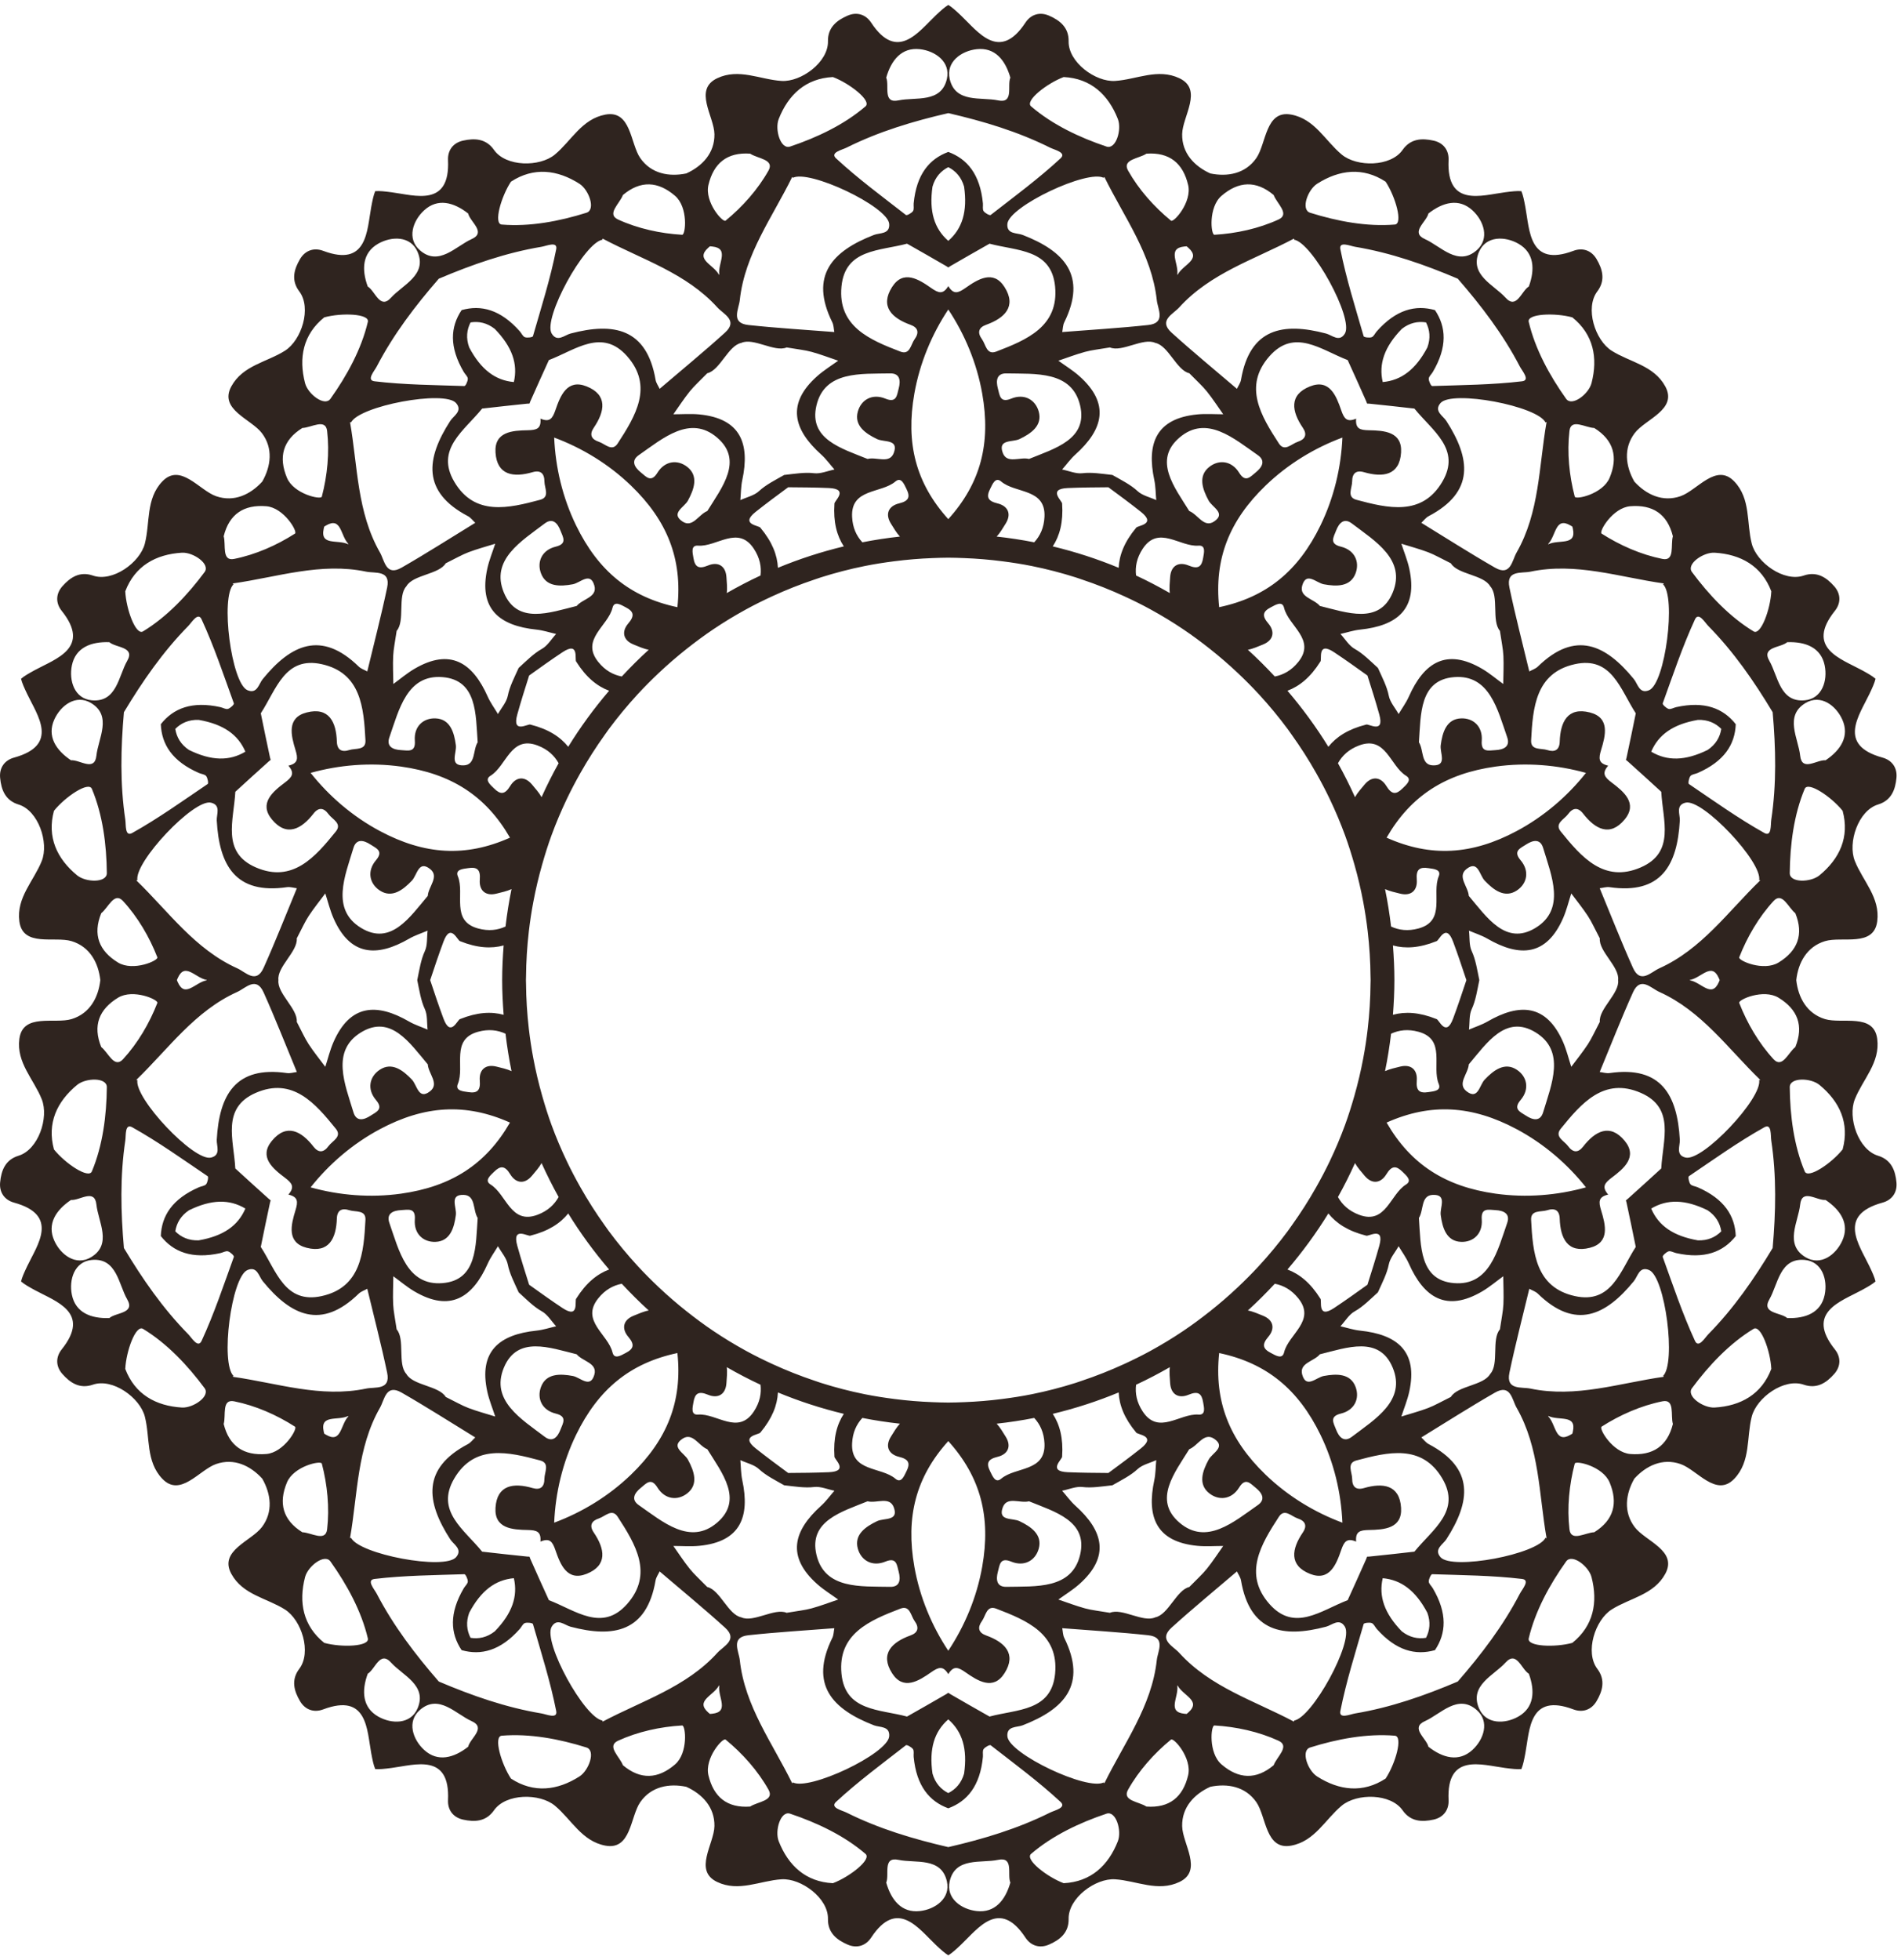 <?xml version="1.0" encoding="UTF-8"?>
<svg width="194px" height="200px" viewBox="0 0 194 200" version="1.1" xmlns="http://www.w3.org/2000/svg" xmlns:xlink="http://www.w3.org/1999/xlink">
    <!-- Generator: Sketch 56.3 (81716) - https://sketch.com -->
    <title>11</title>
    <desc>Created with Sketch.</desc>
    <g id="Page-1" stroke="none" stroke-width="1" fill="none" fill-rule="evenodd">
        <g id="11" fill="#2F241F" fill-rule="nonzero">
            <path d="M191.662,117.919 C189.627,117.301 188.547,114.023 189.287,112.16 C190.097,110.118 191.894,108.426 191.574,105.995 C191.221,103.325 187.974,104.504 186.242,103.975 C184.386,103.409 183.509,101.777 183.312,99.999 C183.509,98.222 184.386,96.59 186.242,96.024 C187.974,95.495 191.221,96.674 191.574,94.005 C191.894,91.574 190.097,89.881 189.287,87.839 C188.547,85.977 189.627,82.699 191.662,82.081 C193.011,81.67 193.424,80.58 193.538,79.356 C193.633,78.331 193.081,77.563 192.114,77.297 C187.453,76.016 189.741,72.986 190.778,70.804 C191.075,70.179 191.302,69.684 191.402,69.253 C191.068,68.963 190.594,68.696 189.986,68.365 C187.864,67.21 184.232,66.104 187.25,62.327 C187.876,61.543 187.872,60.598 187.192,59.824 C186.381,58.901 185.405,58.262 184.073,58.723 C182.063,59.418 179.263,57.402 178.767,55.46 C178.222,53.332 178.681,50.906 176.993,49.128 C175.139,47.176 173.205,50.038 171.493,50.628 C169.659,51.261 167.991,50.456 166.786,49.134 C165.901,47.579 165.651,45.745 166.82,44.196 C167.91,42.75 171.23,41.795 169.946,39.428 C168.776,37.273 166.328,36.96 164.472,35.784 C162.778,34.712 161.726,31.426 163.009,29.729 C163.859,28.604 163.552,27.479 162.925,26.423 C162.398,25.537 161.502,25.24 160.563,25.594 C156.038,27.296 156.109,23.501 155.666,21.125 C155.539,20.445 155.431,19.911 155.259,19.504 C154.818,19.466 154.277,19.528 153.591,19.617 C151.195,19.93 147.607,21.17 147.828,16.341 C147.874,15.339 147.315,14.577 146.31,14.351 C145.111,14.081 143.946,14.137 143.139,15.292 C141.922,17.037 138.471,17.051 136.928,15.772 C135.237,14.37 134.182,12.138 131.771,11.692 C129.124,11.202 129.241,14.655 128.203,16.139 C127.091,17.729 125.268,18.058 123.517,17.697 C121.887,16.96 120.606,15.622 120.641,13.682 C120.674,11.871 122.798,9.147 120.368,7.987 C118.155,6.931 115.99,8.117 113.798,8.257 C111.798,8.385 109.015,6.345 109.055,4.218 C109.082,2.809 108.172,2.078 107.044,1.592 C106.097,1.185 105.197,1.473 104.646,2.31 C101.987,6.347 99.812,3.235 98.058,1.574 C97.555,1.098 97.154,0.73 96.775,0.502 C96.397,0.73 95.996,1.098 95.492,1.574 C93.738,3.234 91.564,6.347 88.904,2.31 C88.353,1.473 87.453,1.185 86.506,1.592 C85.378,2.078 84.468,2.809 84.495,4.218 C84.535,6.345 81.752,8.385 79.752,8.257 C77.56,8.117 75.395,6.931 73.182,7.987 C70.752,9.147 72.876,11.871 72.909,13.682 C72.944,15.622 71.663,16.96 70.033,17.697 C68.281,18.058 66.46,17.729 65.347,16.139 C64.309,14.655 64.427,11.203 61.779,11.692 C59.368,12.139 58.313,14.37 56.622,15.772 C55.079,17.051 51.628,17.037 50.411,15.292 C49.604,14.137 48.439,14.08 47.24,14.351 C46.235,14.577 45.676,15.339 45.722,16.341 C45.944,21.17 42.355,19.93 39.959,19.617 C39.273,19.528 38.732,19.466 38.291,19.504 C38.119,19.911 38.011,20.445 37.884,21.125 C37.44,23.5 37.511,27.296 32.987,25.594 C32.048,25.24 31.151,25.537 30.625,26.423 C29.998,27.479 29.691,28.604 30.541,29.729 C31.824,31.425 30.772,34.712 29.078,35.784 C27.223,36.96 24.774,37.273 23.604,39.428 C22.32,41.795 25.64,42.75 26.73,44.196 C27.898,45.745 27.649,47.579 26.764,49.134 C25.559,50.456 23.891,51.261 22.057,50.628 C20.345,50.038 18.411,47.176 16.557,49.128 C14.869,50.906 15.328,53.332 14.783,55.46 C14.287,57.402 11.487,59.419 9.477,58.723 C8.145,58.262 7.169,58.901 6.358,59.824 C5.678,60.598 5.674,61.543 6.3,62.327 C9.317,66.104 5.685,67.21 3.564,68.365 C2.956,68.696 2.482,68.964 2.148,69.253 C2.248,69.684 2.474,70.179 2.772,70.804 C3.809,72.987 6.097,76.016 1.436,77.297 C0.469,77.563 -0.083,78.33 0.012,79.356 C0.126,80.58 0.539,81.67 1.888,82.081 C3.923,82.699 5.003,85.977 4.263,87.839 C3.453,89.881 1.656,91.574 1.976,94.005 C2.329,96.674 5.576,95.495 7.308,96.024 C9.164,96.59 10.041,98.222 10.238,99.999 C10.041,101.777 9.164,103.409 7.308,103.975 C5.576,104.504 2.329,103.325 1.976,105.995 C1.656,108.425 3.453,110.118 4.263,112.16 C5.003,114.023 3.923,117.301 1.888,117.919 C0.539,118.33 0.126,119.42 0.012,120.643 C-0.083,121.669 0.469,122.436 1.436,122.702 C6.097,123.984 3.809,127.013 2.772,129.195 C2.475,129.82 2.248,130.316 2.148,130.746 C2.482,131.035 2.956,131.303 3.564,131.634 C5.686,132.79 9.318,133.896 6.3,137.673 C5.674,138.456 5.678,139.401 6.358,140.175 C7.169,141.098 8.145,141.737 9.477,141.276 C11.487,140.581 14.287,142.597 14.783,144.539 C15.328,146.667 14.869,149.092 16.557,150.87 C18.411,152.823 20.345,149.961 22.057,149.371 C23.891,148.738 25.559,149.542 26.764,150.865 C27.649,152.419 27.899,154.254 26.73,155.803 C25.64,157.248 22.32,158.204 23.604,160.57 C24.774,162.726 27.222,163.039 29.078,164.214 C30.772,165.286 31.824,168.573 30.541,170.269 C29.691,171.394 29.998,172.519 30.625,173.576 C31.152,174.461 32.048,174.758 32.987,174.405 C37.512,172.702 37.441,176.498 37.884,178.873 C38.011,179.554 38.119,180.087 38.291,180.494 C38.732,180.532 39.273,180.47 39.959,180.381 C42.355,180.068 45.943,178.828 45.722,183.658 C45.676,184.659 46.235,185.421 47.24,185.648 C48.439,185.918 49.604,185.861 50.411,184.705 C51.628,182.962 55.079,182.947 56.622,184.226 C58.313,185.627 59.368,187.86 61.779,188.306 C64.426,188.796 64.309,185.343 65.347,183.859 C66.46,182.269 68.282,181.94 70.033,182.302 C71.663,183.039 72.944,184.376 72.909,186.317 C72.876,188.127 70.752,190.852 73.182,192.011 C75.395,193.068 77.56,191.881 79.752,191.741 C81.752,191.613 84.535,193.654 84.495,195.78 C84.468,197.19 85.378,197.92 86.506,198.406 C87.453,198.813 88.353,198.526 88.904,197.689 C91.564,193.652 93.738,196.764 95.492,198.425 C95.996,198.901 96.397,199.268 96.775,199.497 C97.154,199.268 97.555,198.901 98.058,198.425 C99.813,196.764 101.987,193.652 104.646,197.689 C105.198,198.526 106.098,198.813 107.044,198.406 C108.172,197.92 109.082,197.19 109.055,195.78 C109.015,193.654 111.798,191.613 113.798,191.741 C115.99,191.881 118.155,193.068 120.368,192.011 C122.798,190.852 120.674,188.127 120.641,186.317 C120.606,184.377 121.887,183.039 123.517,182.302 C125.268,181.94 127.09,182.269 128.203,183.859 C129.241,185.343 129.124,188.796 131.771,188.306 C134.182,187.86 135.237,185.627 136.928,184.226 C138.471,182.947 141.922,182.961 143.139,184.705 C143.946,185.861 145.111,185.918 146.31,185.648 C147.315,185.421 147.874,184.659 147.828,183.658 C147.606,178.828 151.195,180.068 153.591,180.381 C154.277,180.47 154.818,180.532 155.259,180.494 C155.431,180.087 155.539,179.554 155.666,178.873 C156.11,176.498 156.039,172.702 160.563,174.405 C161.502,174.758 162.399,174.461 162.925,173.576 C163.552,172.519 163.859,171.394 163.009,170.269 C161.726,168.573 162.778,165.286 164.472,164.214 C166.327,163.038 168.776,162.725 169.946,160.57 C171.23,158.204 167.91,157.248 166.82,155.803 C165.652,154.254 165.901,152.419 166.786,150.865 C167.991,149.542 169.659,148.738 171.493,149.371 C173.205,149.961 175.139,152.823 176.993,150.87 C178.681,149.092 178.222,146.667 178.767,144.539 C179.263,142.597 182.063,140.581 184.073,141.276 C185.405,141.737 186.381,141.098 187.192,140.175 C187.872,139.401 187.876,138.456 187.25,137.673 C184.233,133.896 187.865,132.79 189.986,131.634 C190.594,131.303 191.068,131.035 191.402,130.746 C191.302,130.316 191.076,129.82 190.778,129.195 C189.741,127.012 187.453,123.984 192.114,122.702 C193.081,122.436 193.633,121.669 193.538,120.643 C193.424,119.42 193.011,118.33 191.662,117.919 Z M185.68,110.692 C187.74,112.387 188.768,114.599 188.042,117.274 C186.911,118.69 184.509,120.317 184.173,119.516 C183.067,116.88 182.674,113.823 182.647,110.923 C182.638,109.904 184.788,109.958 185.68,110.692 Z M183.216,106.827 C182.496,107.39 181.892,109.044 180.996,108.073 C179.487,106.436 178.298,104.4 177.491,102.33 C177.36,101.995 179.962,100.855 181.501,101.794 C183.445,102.979 184.102,104.645 183.216,106.827 Z M169.788,140.401 L169.761,140.476 C165.254,141.117 160.82,142.646 156.182,141.675 C155.262,141.484 153.66,141.866 154.04,140.055 C154.641,137.185 155.384,134.346 156.067,131.492 C156.362,131.658 156.712,131.767 156.944,131.995 C160.763,135.717 163.866,134.237 166.741,130.709 C167.138,130.222 167.296,129.165 168.289,129.578 C169.945,130.267 171.078,139.132 169.705,140.397 L169.788,140.401 Z M160.513,146.053 C160.497,146.127 160.48,146.199 160.461,146.272 C160.399,146.311 160.335,146.35 160.27,146.388 C158.697,147.307 158.819,145.36 157.991,144.499 C157.993,144.493 157.995,144.487 157.996,144.48 C158.002,144.476 158.008,144.473 158.013,144.469 C159.088,144.991 160.901,144.273 160.513,146.053 Z M144.344,158.313 C142.786,158.484 141.272,158.665 139.754,158.814 C139.668,158.823 139.588,158.826 139.513,158.825 C139.49,158.897 139.462,158.972 139.428,159.052 C138.817,160.449 138.178,161.833 137.533,163.262 C134.803,164.309 132.106,166.547 129.55,163.657 C126.834,160.586 128.699,157.545 130.513,154.753 C131.087,153.869 131.796,154.716 132.425,154.921 C133.2,155.173 133.429,155.659 132.953,156.36 C131.824,158.021 131.512,159.716 133.691,160.58 C135.681,161.369 136.366,159.615 136.868,158.158 C137.165,157.294 137.444,156.895 138.373,157.277 C138.381,157.281 138.388,157.283 138.395,157.287 C138.395,157.278 138.394,157.272 138.394,157.263 C138.317,156.261 138.782,156.119 139.696,156.103 C141.236,156.076 143.117,155.966 142.981,153.83 C142.832,151.491 141.124,151.264 139.196,151.825 C138.382,152.061 137.99,151.694 137.99,150.878 C137.99,150.217 137.404,149.28 138.42,149.008 C141.635,148.146 145.105,147.311 147.187,150.843 C149.146,154.167 146.183,156.04 144.344,158.313 Z M145.663,164.547 C146.011,165.496 145.913,166.354 145.528,167.104 C144.696,167.239 143.848,167.067 143.054,166.442 C141.276,164.609 140.684,162.873 141.108,161.02 C143,161.19 144.468,162.288 145.663,164.547 Z M102.805,177.155 C102.719,176.082 103.773,176.259 104.36,176.031 C108.604,174.387 110.969,171.895 108.61,167.112 C108.465,166.82 108.469,166.453 108.403,166.122 C111.328,166.354 114.259,166.525 117.173,166.84 C119.013,167.039 118.154,168.444 118.052,169.378 C117.542,174.09 114.718,177.834 112.716,181.922 L112.636,181.924 L112.658,181.845 C111.028,182.76 102.948,178.942 102.805,177.155 Z M96.976,172.845 C96.901,172.801 96.834,172.756 96.774,172.711 C96.714,172.756 96.647,172.801 96.573,172.845 C95.257,173.616 93.926,174.36 92.565,175.137 C89.741,174.379 86.243,174.605 85.874,170.765 C85.482,166.684 88.779,165.319 91.887,164.127 C92.87,163.75 92.946,164.852 93.335,165.387 C93.814,166.046 93.713,166.574 92.916,166.861 C91.026,167.541 89.778,168.729 91.033,170.708 C92.178,172.516 93.765,171.5 95.026,170.616 C95.775,170.091 96.234,169.933 96.762,170.789 C96.766,170.796 96.77,170.802 96.774,170.809 C96.778,170.802 96.782,170.796 96.787,170.789 C97.314,169.933 97.773,170.091 98.522,170.616 C99.784,171.5 101.37,172.516 102.516,170.708 C103.77,168.728 102.522,167.541 100.633,166.861 C99.835,166.574 99.735,166.046 100.213,165.387 C100.602,164.852 100.678,163.75 101.661,164.127 C104.769,165.319 108.067,166.684 107.674,170.765 C107.305,174.605 103.808,174.379 100.984,175.137 C99.622,174.36 98.291,173.616 96.976,172.845 Z M98.387,180.955 C98.111,181.928 97.527,182.565 96.774,182.945 C96.022,182.565 95.438,181.927 95.162,180.955 C94.801,178.426 95.342,176.674 96.774,175.424 C98.206,176.674 98.747,178.426 98.387,180.955 Z M80.913,181.924 L80.833,181.922 C78.831,177.834 76.007,174.09 75.497,169.378 C75.395,168.444 74.535,167.039 76.376,166.84 C79.29,166.525 82.221,166.354 85.146,166.122 C85.08,166.453 85.083,166.82 84.939,167.112 C82.58,171.895 84.945,174.387 89.189,176.031 C89.775,176.259 90.83,176.082 90.744,177.155 C90.6,178.942 82.52,182.76 80.892,181.845 L80.913,181.924 Z M49.204,158.313 C47.365,156.04 44.402,154.167 46.361,150.842 C48.442,147.311 51.912,148.145 55.127,149.008 C56.144,149.28 55.559,150.216 55.558,150.877 C55.558,151.693 55.166,152.06 54.352,151.824 C52.424,151.263 50.716,151.491 50.567,153.83 C50.432,155.966 52.312,156.076 53.852,156.103 C54.766,156.119 55.231,156.261 55.154,157.263 C55.154,157.271 55.153,157.278 55.153,157.286 C55.16,157.283 55.167,157.28 55.175,157.277 C56.104,156.895 56.383,157.292 56.68,158.157 C57.182,159.614 57.867,161.368 59.857,160.58 C62.035,159.716 61.724,158.02 60.595,156.36 C60.119,155.659 60.348,155.173 61.123,154.92 C61.752,154.716 62.461,153.869 63.034,154.752 C64.848,157.544 66.713,160.585 63.998,163.656 C61.442,166.547 58.745,164.308 56.015,163.261 C55.37,161.832 54.731,160.448 54.12,159.051 C54.085,158.972 54.057,158.897 54.035,158.825 C53.96,158.826 53.88,158.823 53.794,158.813 C52.276,158.665 50.762,158.484 49.204,158.313 Z M50.494,166.442 C49.699,167.067 48.853,167.239 48.02,167.104 C47.635,166.354 47.537,165.495 47.885,164.546 C49.08,162.288 50.548,161.189 52.441,161.019 C52.865,162.872 52.273,164.608 50.494,166.442 Z M23.788,140.476 L23.761,140.401 L23.843,140.396 C22.47,139.131 23.603,130.266 25.259,129.577 C26.253,129.164 26.411,130.222 26.808,130.709 C29.682,134.237 32.784,135.716 36.604,131.994 C36.837,131.767 37.187,131.657 37.481,131.491 C38.165,134.345 38.908,137.185 39.509,140.054 C39.888,141.866 38.287,141.483 37.367,141.675 C32.728,142.646 28.294,141.117 23.788,140.476 Z M35.557,144.5 C34.729,145.361 34.852,147.308 33.278,146.388 C33.213,146.351 33.149,146.311 33.087,146.272 C33.069,146.2 33.052,146.127 33.035,146.054 C32.647,144.273 34.461,144.991 35.535,144.47 C35.541,144.474 35.546,144.477 35.552,144.481 C35.554,144.487 35.555,144.494 35.557,144.5 Z M23.761,59.599 L23.788,59.524 C28.294,58.883 32.728,57.354 37.367,58.325 C38.287,58.517 39.888,58.134 39.509,59.946 C38.908,62.815 38.165,65.655 37.481,68.508 C37.187,68.343 36.837,68.233 36.604,68.005 C32.785,64.283 29.682,65.763 26.808,69.291 C26.41,69.778 26.253,70.835 25.259,70.422 C23.603,69.733 22.47,60.868 23.843,59.603 L23.761,59.599 Z M33.035,53.947 C33.052,53.873 33.069,53.801 33.087,53.728 C33.149,53.689 33.213,53.65 33.278,53.612 C34.852,52.693 34.729,54.64 35.557,55.501 C35.555,55.507 35.554,55.513 35.552,55.52 C35.547,55.523 35.541,55.527 35.535,55.531 C34.461,55.009 32.647,55.727 33.035,53.947 Z M49.204,41.687 C50.762,41.516 52.276,41.335 53.794,41.186 C53.88,41.177 53.96,41.174 54.035,41.175 C54.058,41.103 54.086,41.028 54.12,40.949 C54.731,39.552 55.37,38.168 56.015,36.738 C58.745,35.692 61.442,33.453 63.998,36.343 C66.714,39.414 64.849,42.455 63.035,45.247 C62.461,46.13 61.752,45.284 61.123,45.079 C60.348,44.827 60.119,44.341 60.596,43.64 C61.725,41.98 62.037,40.285 59.858,39.42 C57.868,38.631 57.182,40.386 56.681,41.842 C56.383,42.706 56.104,43.105 55.175,42.723 C55.168,42.719 55.161,42.717 55.153,42.713 C55.154,42.721 55.154,42.729 55.155,42.737 C55.231,43.739 54.766,43.881 53.853,43.897 C52.312,43.924 50.432,44.033 50.568,46.17 C50.716,48.509 52.424,48.736 54.353,48.175 C55.167,47.939 55.559,48.307 55.559,49.122 C55.559,49.783 56.145,50.719 55.128,50.992 C51.913,51.854 48.443,52.688 46.362,49.156 C44.402,45.833 47.365,43.96 49.204,41.687 Z M47.885,35.453 C47.537,34.505 47.635,33.646 48.02,32.896 C48.853,32.761 49.7,32.933 50.494,33.558 C52.273,35.392 52.865,37.128 52.441,38.98 C50.548,38.811 49.08,37.711 47.885,35.453 Z M90.744,22.845 C90.829,23.918 89.775,23.741 89.189,23.968 C84.945,25.612 82.579,28.105 84.939,32.888 C85.083,33.18 85.08,33.546 85.145,33.877 C82.22,33.646 79.29,33.475 76.375,33.16 C74.535,32.961 75.394,31.556 75.496,30.622 C76.006,25.91 78.831,22.165 80.833,18.077 L80.912,18.075 L80.891,18.154 C82.52,17.24 90.6,21.058 90.744,22.845 Z M96.573,27.155 C96.647,27.199 96.714,27.244 96.774,27.289 C96.834,27.244 96.901,27.199 96.976,27.155 C98.291,26.384 99.622,25.64 100.984,24.862 C103.808,25.62 107.305,25.394 107.674,29.235 C108.066,33.316 104.769,34.68 101.661,35.873 C100.678,36.249 100.602,35.148 100.213,34.613 C99.734,33.953 99.835,33.426 100.633,33.139 C102.522,32.459 103.77,31.271 102.516,29.291 C101.37,27.483 99.784,28.5 98.522,29.383 C97.773,29.908 97.314,30.066 96.787,29.21 C96.782,29.204 96.778,29.197 96.774,29.19 C96.77,29.197 96.766,29.203 96.762,29.21 C96.234,30.066 95.775,29.908 95.026,29.383 C93.765,28.5 92.178,27.483 91.033,29.291 C89.778,31.271 91.026,32.459 92.916,33.139 C93.713,33.426 93.813,33.954 93.335,34.613 C92.946,35.148 92.87,36.249 91.887,35.873 C88.779,34.68 85.482,33.316 85.874,29.235 C86.244,25.394 89.741,25.62 92.565,24.862 C93.926,25.64 95.257,26.384 96.573,27.155 Z M95.162,19.045 C95.437,18.072 96.022,17.435 96.774,17.055 C97.527,17.435 98.111,18.072 98.387,19.045 C98.747,21.574 98.206,23.326 96.774,24.576 C95.342,23.326 94.801,21.574 95.162,19.045 Z M112.635,18.076 L112.715,18.078 C114.717,22.166 117.541,25.911 118.052,30.623 C118.153,31.556 119.013,32.962 117.173,33.161 C114.258,33.476 111.327,33.647 108.403,33.878 C108.469,33.547 108.465,33.18 108.609,32.889 C110.969,28.106 108.603,25.613 104.359,23.969 C103.773,23.742 102.719,23.919 102.804,22.846 C102.948,21.059 111.028,17.241 112.656,18.156 L112.635,18.076 Z M144.344,41.687 C146.183,43.961 149.146,45.833 147.187,49.158 C145.106,52.689 141.637,51.855 138.421,50.993 C137.404,50.72 137.99,49.784 137.99,49.123 C137.99,48.308 138.382,47.94 139.196,48.176 C141.124,48.737 142.832,48.51 142.981,46.171 C143.117,44.035 141.236,43.925 139.696,43.898 C138.782,43.882 138.318,43.74 138.394,42.738 C138.395,42.73 138.395,42.722 138.396,42.715 C138.388,42.717 138.381,42.72 138.374,42.724 C137.444,43.105 137.166,42.708 136.868,41.844 C136.367,40.387 135.681,38.632 133.691,39.422 C131.513,40.285 131.825,41.98 132.953,43.641 C133.43,44.342 133.201,44.828 132.426,45.08 C131.797,45.285 131.088,46.131 130.514,45.248 C128.701,42.456 126.835,39.415 129.551,36.344 C132.106,33.454 134.804,35.693 137.534,36.739 C138.178,38.168 138.818,39.552 139.428,40.95 C139.463,41.029 139.491,41.104 139.513,41.176 C139.589,41.175 139.669,41.178 139.755,41.187 C141.272,41.335 142.786,41.516 144.344,41.687 Z M143.054,33.558 C143.849,32.933 144.696,32.761 145.528,32.896 C145.913,33.646 146.011,34.505 145.663,35.453 C144.468,37.711 143,38.811 141.108,38.981 C140.684,37.128 141.276,35.392 143.054,33.558 Z M169.761,59.524 L169.788,59.599 L169.705,59.603 C171.078,60.869 169.945,69.733 168.289,70.423 C167.296,70.835 167.138,69.778 166.741,69.291 C163.866,65.763 160.764,64.284 156.944,68.006 C156.712,68.233 156.362,68.343 156.067,68.509 C155.384,65.655 154.641,62.815 154.04,59.946 C153.66,58.134 155.262,58.517 156.182,58.326 C160.82,57.354 165.254,58.883 169.761,59.524 Z M157.991,55.5 C158.819,54.639 158.697,52.692 160.27,53.612 C160.335,53.649 160.399,53.689 160.461,53.728 C160.48,53.8 160.497,53.873 160.513,53.946 C160.901,55.726 159.088,55.009 158.013,55.53 C158.008,55.526 158.002,55.523 157.996,55.519 C157.995,55.513 157.993,55.507 157.991,55.5 Z M169.332,98.797 C168.475,99.183 167.404,100.434 166.646,98.745 C165.446,96.071 164.378,93.337 163.254,90.626 C163.589,90.587 163.937,90.47 164.259,90.517 C169.537,91.283 171.176,88.263 171.428,83.719 C171.463,83.091 170.97,82.143 172.017,81.893 C173.761,81.477 179.889,87.982 179.522,89.813 L179.59,89.769 L179.613,89.845 C176.344,93.012 173.655,96.856 169.332,98.797 Z M175.496,100 C175.469,100.069 175.44,100.138 175.409,100.207 C174.677,101.875 173.632,100.228 172.456,100.018 C172.454,100.012 172.451,100.006 172.448,100 C172.451,99.994 172.454,99.988 172.456,99.982 C173.632,99.772 174.677,98.125 175.409,99.793 C175.44,99.862 175.469,99.931 175.496,100 Z M163.263,104.259 C162.732,105.268 162.442,105.938 162.046,106.54 C161.524,107.337 160.92,108.079 160.351,108.844 C160.078,108.006 159.872,107.14 159.522,106.335 C157.826,102.447 155.091,102.318 151.789,104.232 C151.202,104.57 150.538,104.779 149.91,105.049 C149.996,104.344 149.91,103.559 150.196,102.949 C150.594,102.101 150.756,101.022 150.967,100.001 C150.756,98.979 150.594,97.901 150.196,97.052 C149.91,96.441 149.996,95.656 149.91,94.952 C150.538,95.222 151.202,95.43 151.789,95.769 C155.091,97.682 157.826,97.553 159.522,93.665 C159.872,92.86 160.078,91.994 160.351,91.156 C160.92,91.921 161.524,92.663 162.046,93.46 C162.442,94.062 162.732,94.732 163.263,95.741 C163.145,97.074 165.292,98.644 165.133,100 C165.293,101.356 163.145,102.926 163.263,104.259 Z M165.991,122.702 C166.319,124.192 166.615,125.687 166.933,127.222 C165.34,129.674 164.474,133.07 160.707,132.234 C156.705,131.346 156.426,127.789 156.253,124.465 C156.197,123.413 157.269,123.681 157.898,123.476 C158.673,123.225 159.144,123.484 159.171,124.331 C159.234,126.338 159.977,127.892 162.248,127.311 C164.321,126.78 163.845,124.957 163.395,123.484 C163.127,122.61 163.119,122.124 164.095,121.887 C164.103,121.885 164.11,121.883 164.118,121.881 C164.112,121.875 164.108,121.869 164.103,121.863 C163.452,121.097 163.745,120.71 164.474,120.159 C165.705,119.232 167.161,118.038 165.796,116.389 C164.301,114.585 162.785,115.405 161.555,116.991 C161.035,117.661 160.502,117.594 160.023,116.935 C159.634,116.4 158.61,115.987 159.272,115.168 C161.367,112.581 163.683,109.867 167.442,111.501 C170.982,113.039 169.685,116.296 169.534,119.216 C168.374,120.27 167.255,121.306 166.115,122.318 C166.051,122.376 165.988,122.426 165.926,122.469 C165.951,122.54 165.973,122.617 165.991,122.702 Z M138.795,135.761 C138.121,135.69 137.461,135.468 136.795,135.317 C137.277,134.797 137.669,134.112 138.26,133.787 C139.081,133.333 139.846,132.556 140.617,131.854 C141.047,130.903 141.549,129.935 141.727,129.015 C141.854,128.353 142.385,127.769 142.73,127.148 C143.08,127.735 143.494,128.294 143.77,128.913 C145.317,132.402 147.605,133.905 151.262,131.756 C152.018,131.311 152.695,130.732 153.408,130.215 C153.418,131.167 153.47,132.124 153.425,133.075 C153.391,133.795 153.232,134.507 153.068,135.635 C152.189,136.645 153.004,139.177 152.078,140.181 C151.41,141.372 148.75,141.379 148.061,142.527 C147.039,143.031 146.41,143.402 145.736,143.658 C144.845,143.995 143.92,144.24 143.01,144.525 C143.282,143.687 143.624,142.864 143.813,142.007 C144.728,137.866 142.591,136.154 138.795,135.761 Z M119.413,141.11 C119.494,142.327 120.323,142.708 121.296,142.303 C122.273,141.896 122.635,142.172 122.782,143.075 C122.865,143.581 123.085,144.388 122.311,144.328 C120.4,144.181 118.225,146.46 116.615,144.01 C115.998,143.07 115.833,142.164 115.937,141.283 C117.115,140.734 118.262,140.135 119.383,139.491 C119.314,140.006 119.38,140.602 119.413,141.11 Z M91.747,148.638 C92.777,148.883 92.909,149.318 92.496,150.135 C92.266,150.594 91.969,151.376 91.378,150.872 C89.919,149.63 86.819,150.195 86.958,147.266 C87.011,146.149 87.406,145.321 88.004,144.67 C89.265,144.918 90.542,145.114 91.838,145.255 C91.486,145.63 91.194,146.14 90.926,146.566 C90.276,147.598 90.723,148.393 91.747,148.638 Z M49.734,142.008 C49.924,142.865 50.266,143.687 50.538,144.525 C49.628,144.241 48.703,143.995 47.812,143.658 C47.138,143.403 46.509,143.032 45.487,142.527 C44.798,141.379 42.138,141.372 41.469,140.181 C40.544,139.177 41.359,136.645 40.48,135.635 C40.316,134.508 40.156,133.795 40.123,133.075 C40.078,132.124 40.13,131.168 40.14,130.215 C40.853,130.733 41.53,131.312 42.286,131.756 C45.943,133.906 48.231,132.402 49.778,128.914 C50.054,128.295 50.468,127.736 50.818,127.149 C51.163,127.769 51.694,128.353 51.821,129.016 C51.998,129.936 52.501,130.904 52.931,131.854 C53.702,132.557 54.467,133.334 55.288,133.787 C55.878,134.112 56.27,134.798 56.753,135.318 C56.087,135.469 55.427,135.69 54.753,135.761 C50.958,136.154 48.82,137.866 49.734,142.008 Z M27.432,122.318 C26.292,121.306 25.174,120.27 24.013,119.216 C23.862,116.296 22.566,113.039 26.105,111.501 C29.865,109.867 32.181,112.581 34.275,115.168 C34.938,115.987 33.913,116.4 33.525,116.935 C33.045,117.594 32.512,117.661 31.992,116.991 C30.762,115.405 29.247,114.584 27.752,116.389 C26.386,118.038 27.843,119.232 29.073,120.159 C29.803,120.709 30.096,121.097 29.445,121.863 C29.44,121.869 29.434,121.875 29.43,121.881 C29.437,121.883 29.445,121.885 29.452,121.887 C30.428,122.124 30.42,122.61 30.153,123.484 C29.703,124.957 29.226,126.78 31.299,127.311 C33.57,127.892 34.313,126.338 34.376,124.331 C34.403,123.484 34.874,123.225 35.649,123.476 C36.278,123.681 37.349,123.413 37.295,124.465 C37.121,127.789 36.842,131.346 32.84,132.234 C29.074,133.07 28.208,129.673 26.614,127.222 C26.932,125.687 27.228,124.191 27.556,122.702 C27.575,122.618 27.596,122.54 27.62,122.469 C27.56,122.426 27.497,122.376 27.432,122.318 Z M30.285,95.741 C30.816,94.732 31.106,94.062 31.502,93.46 C32.025,92.663 32.628,91.921 33.197,91.156 C33.47,91.994 33.677,92.86 34.027,93.665 C35.722,97.553 38.457,97.682 41.759,95.769 C42.346,95.43 43.01,95.222 43.638,94.952 C43.553,95.656 43.639,96.441 43.352,97.052 C42.955,97.901 42.792,98.978 42.581,100.001 C42.792,101.022 42.954,102.101 43.352,102.949 C43.639,103.56 43.553,104.345 43.638,105.049 C43.01,104.779 42.347,104.57 41.759,104.232 C38.457,102.318 35.722,102.447 34.027,106.335 C33.677,107.14 33.47,108.006 33.197,108.844 C32.628,108.079 32.024,107.337 31.502,106.54 C31.106,105.938 30.816,105.268 30.285,104.259 C30.403,102.926 28.256,101.356 28.415,100 C28.255,98.644 30.403,97.074 30.285,95.741 Z M27.557,77.298 C27.23,75.808 26.933,74.313 26.615,72.778 C28.209,70.326 29.074,66.93 32.841,67.766 C36.844,68.654 37.122,72.211 37.296,75.536 C37.351,76.587 36.28,76.32 35.65,76.524 C34.875,76.775 34.404,76.516 34.377,75.669 C34.315,73.663 33.571,72.109 31.301,72.69 C29.227,73.221 29.704,75.044 30.154,76.517 C30.421,77.391 30.43,77.877 29.453,78.114 C29.446,78.116 29.438,78.118 29.431,78.119 C29.436,78.125 29.441,78.131 29.446,78.137 C30.096,78.903 29.804,79.291 29.074,79.841 C27.844,80.768 26.387,81.962 27.753,83.611 C29.248,85.415 30.763,84.596 31.994,83.009 C32.513,82.339 33.046,82.406 33.526,83.066 C33.915,83.601 34.939,84.013 34.276,84.832 C32.182,87.419 29.865,90.133 26.106,88.499 C22.567,86.962 23.863,83.705 24.015,80.785 C25.175,79.73 26.293,78.694 27.433,77.682 C27.498,77.624 27.561,77.574 27.623,77.531 C27.597,77.46 27.576,77.382 27.557,77.298 Z M54.753,64.239 C55.427,64.31 56.087,64.532 56.754,64.683 C56.271,65.203 55.879,65.888 55.288,66.213 C54.468,66.667 53.702,67.444 52.931,68.146 C52.501,69.097 51.999,70.065 51.822,70.985 C51.694,71.647 51.163,72.231 50.818,72.852 C50.469,72.265 50.055,71.706 49.778,71.087 C48.232,67.598 45.944,66.095 42.287,68.244 C41.53,68.689 40.853,69.268 40.141,69.786 C40.13,68.833 40.078,67.877 40.124,66.926 C40.158,66.206 40.316,65.493 40.48,64.365 C41.359,63.356 40.545,60.823 41.47,59.819 C42.139,58.629 44.798,58.621 45.487,57.473 C46.509,56.969 47.138,56.598 47.812,56.343 C48.703,56.006 49.628,55.76 50.538,55.476 C50.266,56.314 49.924,57.136 49.735,57.993 C48.82,62.134 50.958,63.846 54.753,64.239 Z M74.135,58.89 C74.054,57.673 73.226,57.292 72.253,57.697 C71.276,58.104 70.913,57.829 70.767,56.925 C70.684,56.419 70.463,55.612 71.238,55.672 C73.149,55.819 75.324,53.541 76.934,55.991 C77.551,56.931 77.716,57.837 77.612,58.718 C76.434,59.267 75.287,59.866 74.166,60.51 C74.234,59.994 74.169,59.398 74.135,58.89 Z M101.801,51.362 C100.771,51.117 100.64,50.682 101.053,49.865 C101.283,49.406 101.579,48.624 102.17,49.127 C103.63,50.37 106.729,49.805 106.591,52.733 C106.538,53.851 106.142,54.679 105.545,55.33 C104.284,55.083 103.006,54.886 101.711,54.746 C102.063,54.37 102.355,53.86 102.623,53.434 C103.273,52.402 102.826,51.607 101.801,51.362 Z M143.814,57.992 C143.624,57.136 143.283,56.313 143.011,55.475 C143.92,55.76 144.846,56.005 145.737,56.342 C146.411,56.597 147.039,56.969 148.062,57.473 C148.75,58.621 151.41,58.628 152.079,59.819 C153.005,60.823 152.19,63.355 153.069,64.365 C153.233,65.492 153.392,66.205 153.425,66.925 C153.47,67.876 153.418,68.832 153.408,69.785 C152.695,69.268 152.019,68.689 151.262,68.244 C147.605,66.094 145.317,67.598 143.77,71.086 C143.494,71.705 143.08,72.264 142.731,72.851 C142.385,72.231 141.855,71.647 141.727,70.984 C141.55,70.064 141.048,69.096 140.618,68.146 C139.847,67.443 139.082,66.666 138.261,66.213 C137.67,65.888 137.278,65.202 136.795,64.682 C137.462,64.531 138.121,64.31 138.796,64.239 C142.591,63.846 144.728,62.134 143.814,57.992 Z M166.116,77.682 C167.256,78.694 168.375,79.73 169.535,80.785 C169.687,83.705 170.983,86.961 167.444,88.499 C163.684,90.133 161.368,87.419 159.273,84.832 C158.611,84.013 159.635,83.601 160.024,83.066 C160.503,82.406 161.036,82.339 161.556,83.009 C162.787,84.596 164.302,85.416 165.797,83.611 C167.162,81.962 165.705,80.768 164.475,79.841 C163.746,79.291 163.453,78.903 164.104,78.137 C164.109,78.131 164.114,78.125 164.119,78.119 C164.111,78.118 164.104,78.116 164.096,78.114 C163.12,77.877 163.128,77.391 163.396,76.517 C163.846,75.044 164.323,73.221 162.249,72.69 C159.978,72.109 159.235,73.663 159.172,75.669 C159.145,76.517 158.674,76.776 157.899,76.524 C157.27,76.32 156.199,76.587 156.254,75.536 C156.427,72.211 156.706,68.654 160.708,67.766 C164.475,66.93 165.34,70.326 166.934,72.778 C166.616,74.313 166.32,75.809 165.992,77.298 C165.974,77.382 165.952,77.46 165.928,77.531 C165.988,77.574 166.051,77.624 166.116,77.682 Z M161.85,78.856 C159.959,81.24 157.555,83.311 154.768,84.796 C150.227,87.216 146.024,87.487 141.504,85.466 C143.973,81.175 147.532,78.924 152.628,78.212 C155.756,77.776 158.918,78.039 161.85,78.856 Z M154.808,109.154 C153.56,108.317 152.416,109.201 151.515,110.151 C150.972,110.724 150.847,112.26 149.667,111.345 C148.671,110.572 149.833,109.553 149.892,108.596 C151.72,106.432 153.659,103.476 156.698,105.326 C159.812,107.22 158.335,110.642 157.48,113.483 C157.188,114.456 156.431,114.285 155.739,113.834 C155.153,113.451 154.374,113.18 155.179,112.233 C156.123,111.122 155.838,109.844 154.808,109.154 Z M142.868,108.828 C142.383,108.951 141.811,109.07 141.346,109.287 C141.606,108.032 141.806,106.756 141.961,105.467 C142.767,105.097 143.678,104.975 144.761,105.271 C147.588,106.045 146.093,108.818 146.824,110.589 C147.12,111.308 146.284,111.347 145.777,111.425 C144.873,111.565 144.499,111.305 144.584,110.25 C144.669,109.198 144.051,108.528 142.868,108.828 Z M47.771,111.424 C47.265,111.346 46.428,111.306 46.725,110.588 C47.455,108.817 45.96,106.044 48.788,105.27 C49.87,104.974 50.782,105.097 51.588,105.466 C51.743,106.755 51.942,108.032 52.203,109.286 C51.738,109.07 51.166,108.949 50.681,108.827 C49.498,108.527 48.88,109.197 48.963,110.248 C49.049,111.304 48.676,111.564 47.771,111.424 Z M38.37,112.233 C39.175,113.18 38.395,113.452 37.81,113.835 C37.118,114.286 36.361,114.456 36.069,113.483 C35.213,110.643 33.737,107.222 36.851,105.326 C39.89,103.476 41.828,106.432 43.657,108.596 C43.716,109.554 44.878,110.573 43.882,111.346 C42.702,112.26 42.577,110.725 42.034,110.151 C41.133,109.201 39.989,108.317 38.741,109.154 C37.711,109.844 37.425,111.122 38.37,112.233 Z M38.741,90.846 C39.988,91.683 41.133,90.799 42.034,89.849 C42.576,89.276 42.701,87.74 43.881,88.655 C44.877,89.428 43.715,90.447 43.656,91.405 C41.828,93.569 39.889,96.525 36.85,94.675 C33.736,92.78 35.213,89.358 36.068,86.518 C36.36,85.545 37.118,85.715 37.809,86.166 C38.395,86.549 39.174,86.821 38.369,87.768 C37.425,88.878 37.711,90.156 38.741,90.846 Z M43.901,100 C44.338,98.684 44.776,97.368 45.26,96.07 C46.001,94.086 46.701,96.019 46.962,96.031 C48.703,96.728 50.144,96.806 51.398,96.462 C51.308,97.631 51.247,98.808 51.247,100 C51.247,101.192 51.308,102.368 51.398,103.538 C50.144,103.193 48.702,103.271 46.962,103.969 C46.701,103.98 46.001,105.914 45.26,103.93 C44.776,102.632 44.338,101.316 43.901,100 Z M50.681,91.172 C51.166,91.049 51.738,90.93 52.203,90.713 C51.942,91.967 51.743,93.244 51.588,94.533 C50.782,94.903 49.87,95.025 48.788,94.729 C45.96,93.955 47.455,91.182 46.725,89.411 C46.428,88.692 47.264,88.653 47.771,88.575 C48.676,88.435 49.049,88.695 48.964,89.75 C48.88,90.801 49.498,91.472 50.681,91.172 Z M145.777,88.576 C146.284,88.654 147.12,88.693 146.824,89.412 C146.093,91.183 147.588,93.956 144.761,94.73 C143.678,95.026 142.767,94.904 141.961,94.534 C141.806,93.244 141.607,91.968 141.346,90.713 C141.811,90.93 142.383,91.05 142.868,91.173 C144.051,91.473 144.669,90.802 144.585,89.751 C144.499,88.696 144.873,88.437 145.777,88.576 Z M128.459,129.179 C127.769,129.927 127.05,130.647 126.309,131.345 C125.396,132.206 124.446,133.026 123.461,133.805 C122.583,134.499 121.684,135.167 120.754,135.793 C119.681,136.515 118.573,137.189 117.434,137.813 C116.551,138.297 115.645,138.744 114.726,139.167 C113.324,139.812 111.881,140.384 110.403,140.878 C110.196,140.948 109.991,141.023 109.782,141.089 C108.317,141.554 106.819,141.944 105.291,142.251 C104.302,142.45 103.297,142.605 102.285,142.735 C101.002,142.9 99.703,143.01 98.388,143.059 C97.851,143.079 97.315,143.1 96.774,143.1 C96.232,143.1 95.696,143.079 95.159,143.059 C93.844,143.01 92.545,142.9 91.262,142.735 C90.25,142.605 89.246,142.45 88.256,142.251 C86.728,141.944 85.231,141.554 83.766,141.089 C83.556,141.023 83.351,140.948 83.144,140.878 C81.666,140.384 80.224,139.813 78.821,139.167 C77.902,138.744 76.996,138.298 76.113,137.813 C74.975,137.188 73.867,136.515 72.794,135.793 C71.863,135.167 70.964,134.499 70.086,133.805 C69.101,133.026 68.151,132.205 67.238,131.345 C66.498,130.647 65.778,129.927 65.088,129.179 C64.037,128.038 63.046,126.842 62.12,125.593 C61.986,125.411 61.859,125.224 61.727,125.04 C60.827,123.784 59.992,122.478 59.228,121.127 C58.734,120.253 58.265,119.363 57.832,118.452 C57.266,117.262 56.748,116.045 56.291,114.798 C55.928,113.809 55.613,112.798 55.323,111.778 C54.967,110.527 54.665,109.254 54.423,107.96 C54.237,106.973 54.085,105.974 53.968,104.965 C53.792,103.442 53.694,101.896 53.682,100.33 C53.681,100.219 53.673,100.11 53.673,100 C53.673,99.89 53.681,99.781 53.682,99.67 C53.694,98.104 53.792,96.558 53.968,95.035 C54.085,94.025 54.237,93.027 54.423,92.04 C54.666,90.746 54.967,89.473 55.323,88.222 C55.613,87.201 55.928,86.19 56.291,85.202 C56.748,83.955 57.266,82.738 57.832,81.547 C58.265,80.637 58.734,79.747 59.228,78.873 C59.992,77.521 60.827,76.216 61.727,74.959 C61.859,74.775 61.986,74.588 62.12,74.406 C63.045,73.158 64.037,71.961 65.088,70.82 C65.778,70.072 66.497,69.353 67.238,68.654 C68.151,67.794 69.1,66.974 70.084,66.195 C70.963,65.501 71.863,64.831 72.795,64.205 C73.867,63.484 74.974,62.811 76.112,62.187 C76.995,61.703 77.901,61.256 78.819,60.833 C80.222,60.187 81.665,59.616 83.142,59.122 C83.351,59.052 83.555,58.977 83.765,58.911 C85.23,58.446 86.727,58.056 88.255,57.749 C89.245,57.549 90.249,57.394 91.262,57.265 C92.544,57.1 93.842,56.99 95.156,56.941 C95.694,56.921 96.231,56.9 96.773,56.9 C97.315,56.9 97.852,56.921 98.389,56.941 C99.703,56.99 101.001,57.1 102.283,57.265 C103.296,57.395 104.3,57.55 105.29,57.749 C106.818,58.056 108.316,58.446 109.781,58.911 C109.99,58.977 110.195,59.052 110.403,59.122 C111.882,59.616 113.324,60.187 114.726,60.833 C115.645,61.255 116.551,61.702 117.434,62.187 C118.572,62.811 119.68,63.485 120.752,64.206 C121.683,64.832 122.583,65.501 123.461,66.195 C124.446,66.974 125.396,67.795 126.309,68.655 C127.049,69.353 127.768,70.073 128.459,70.821 C129.51,71.962 130.502,73.158 131.426,74.407 C131.561,74.589 131.688,74.776 131.819,74.96 C132.719,76.216 133.554,77.522 134.318,78.873 C134.812,79.747 135.281,80.637 135.715,81.548 C136.281,82.738 136.799,83.956 137.256,85.204 C137.618,86.191 137.933,87.202 138.224,88.222 C138.58,89.473 138.882,90.746 139.124,92.041 C139.309,93.028 139.462,94.026 139.578,95.036 C139.754,96.559 139.853,98.105 139.865,99.672 C139.866,99.782 139.873,99.89 139.873,100.001 C139.873,100.111 139.866,100.22 139.865,100.33 C139.853,101.897 139.754,103.442 139.578,104.966 C139.462,105.975 139.31,106.973 139.124,107.96 C138.881,109.255 138.58,110.528 138.224,111.78 C137.933,112.799 137.618,113.809 137.256,114.797 C136.799,116.045 136.281,117.263 135.715,118.453 C135.281,119.364 134.812,120.254 134.318,121.128 C133.554,122.48 132.719,123.785 131.819,125.041 C131.688,125.225 131.561,125.412 131.426,125.594 C130.502,126.842 129.511,128.038 128.459,129.179 Z M139.254,80.049 C138.929,80.438 138.53,80.878 138.281,81.333 C137.748,80.152 137.169,78.995 136.54,77.87 C136.974,77.095 137.641,76.456 138.694,76.059 C141.436,75.023 141.856,78.145 143.489,79.148 C144.151,79.555 143.498,80.078 143.133,80.439 C142.484,81.084 142.029,81.094 141.477,80.19 C140.928,79.29 140.034,79.111 139.254,80.049 Z M139.406,73.932 C137.586,74.391 136.373,75.176 135.561,76.194 C134.318,74.176 132.918,72.268 131.387,70.475 C132.61,70.018 133.737,69.106 134.74,67.51 C134.944,67.347 134.374,65.372 136.14,66.542 C137.295,67.307 138.422,68.115 139.549,68.922 C139.968,70.243 140.388,71.565 140.759,72.899 C141.327,74.941 139.624,73.788 139.406,73.932 Z M57.988,76.194 C57.175,75.176 55.962,74.391 54.142,73.932 C53.925,73.788 52.222,74.941 52.789,72.9 C53.16,71.566 53.579,70.244 53.998,68.922 C55.126,68.115 56.253,67.308 57.408,66.542 C59.174,65.373 58.604,67.348 58.808,67.511 C59.811,69.106 60.938,70.019 62.162,70.475 C60.63,72.268 59.23,74.176 57.988,76.194 Z M54.855,76.058 C55.908,76.456 56.575,77.094 57.008,77.87 C56.38,78.995 55.801,80.152 55.267,81.333 C55.019,80.878 54.619,80.438 54.295,80.048 C53.513,79.111 52.619,79.29 52.07,80.189 C51.519,81.093 51.065,81.083 50.415,80.438 C50.05,80.077 49.397,79.554 50.059,79.147 C51.692,78.144 52.112,75.022 54.855,76.058 Z M54.295,119.951 C54.619,119.561 55.019,119.122 55.267,118.667 C55.801,119.848 56.38,121.004 57.008,122.13 C56.574,122.905 55.908,123.544 54.855,123.941 C52.112,124.977 51.692,121.855 50.06,120.852 C49.398,120.445 50.051,119.922 50.415,119.561 C51.065,118.916 51.519,118.906 52.071,119.81 C52.62,120.71 53.514,120.889 54.295,119.951 Z M54.142,126.068 C55.962,125.609 57.175,124.824 57.988,123.806 C59.23,125.824 60.63,127.732 62.162,129.525 C60.938,129.982 59.811,130.894 58.808,132.49 C58.604,132.653 59.174,134.628 57.408,133.459 C56.253,132.693 55.126,131.885 53.998,131.078 C53.58,129.757 53.16,128.435 52.789,127.101 C52.222,125.059 53.925,126.212 54.142,126.068 Z M135.561,123.806 C136.374,124.824 137.587,125.609 139.406,126.068 C139.624,126.212 141.327,125.059 140.76,127.1 C140.389,128.434 139.969,129.756 139.55,131.078 C138.422,131.885 137.295,132.692 136.14,133.458 C134.375,134.628 134.945,132.652 134.74,132.489 C133.738,130.894 132.611,129.981 131.387,129.525 C132.919,127.732 134.319,125.824 135.561,123.806 Z M138.694,123.942 C137.641,123.544 136.974,122.906 136.54,122.131 C137.169,121.005 137.748,119.849 138.281,118.668 C138.529,119.123 138.929,119.562 139.254,119.952 C140.035,120.889 140.929,120.71 141.478,119.811 C142.029,118.906 142.484,118.917 143.134,119.562 C143.498,119.922 144.151,120.446 143.489,120.852 C141.856,121.856 141.436,124.978 138.694,123.942 Z M146.587,103.969 C144.846,103.271 143.404,103.194 142.151,103.537 C142.241,102.368 142.301,101.192 142.301,100 C142.301,98.809 142.241,97.632 142.151,96.463 C143.405,96.807 144.846,96.729 146.587,96.031 C146.847,96.02 147.547,94.086 148.288,96.071 C148.773,97.369 149.21,98.684 149.648,100.001 C149.21,101.316 148.773,102.632 148.288,103.93 C147.547,105.914 146.847,103.98 146.587,103.969 Z M149.667,88.655 C150.847,87.74 150.972,89.275 151.515,89.849 C152.416,90.799 153.56,91.683 154.808,90.846 C155.838,90.156 156.123,88.878 155.178,87.766 C154.374,86.819 155.153,86.548 155.739,86.165 C156.43,85.713 157.188,85.544 157.48,86.516 C158.335,89.356 159.812,92.778 156.698,94.673 C153.659,96.523 151.72,93.567 149.891,91.403 C149.833,90.446 148.672,89.427 149.667,88.655 Z M152.61,76.534 C151.91,76.568 151.12,76.806 151.215,75.568 C151.326,74.113 150.344,73.247 149.105,73.295 C147.604,73.351 147.197,74.738 147.027,76.037 C146.925,76.82 147.726,78.135 146.234,78.089 C144.975,78.049 145.316,76.541 144.801,75.732 C145.008,72.907 144.839,69.376 148.385,69.086 C152.018,68.789 152.835,72.425 153.812,75.226 C154.147,76.184 153.434,76.492 152.61,76.534 Z M142.124,60.469 C140.752,63.752 137.446,62.499 134.695,61.824 C134.085,61.084 132.545,60.942 132.897,59.732 C133.314,58.298 134.318,59.467 135.094,59.612 C136.381,59.851 137.826,59.893 138.344,58.483 C138.772,57.319 138.252,56.118 136.834,55.773 C135.626,55.48 136.097,54.803 136.346,54.148 C136.64,53.377 137.153,52.794 137.961,53.41 C140.323,55.205 143.529,57.105 142.124,60.469 Z M134.755,53.612 C132.504,58.239 129.263,60.928 124.419,61.95 C123.894,57.027 125.45,53.113 129.155,49.543 C131.428,47.352 134.141,45.705 136.994,44.644 C136.864,47.684 136.137,50.773 134.755,53.612 Z M128.876,65.765 C130.009,65.312 130.115,64.406 129.429,63.606 C128.74,62.803 128.89,62.374 129.704,61.955 C130.16,61.719 130.859,61.26 131.041,62.016 C131.491,63.878 134.331,65.242 132.498,67.531 C131.79,68.415 130.972,68.851 130.094,69.022 C129.215,68.077 128.302,67.163 127.346,66.295 C127.858,66.201 128.403,65.954 128.876,65.765 Z M122.782,56.925 C122.635,57.829 122.273,58.104 121.296,57.697 C120.323,57.292 119.494,57.673 119.413,58.89 C119.38,59.398 119.313,59.994 119.382,60.509 C118.262,59.865 117.114,59.266 115.937,58.717 C115.833,57.836 115.998,56.93 116.615,55.99 C118.224,53.54 120.399,55.819 122.31,55.672 C123.085,55.612 122.865,56.419 122.782,56.925 Z M115.941,53.852 C114.742,55.289 114.223,56.634 114.161,57.932 C111.998,57.034 109.749,56.304 107.435,55.747 C108.148,54.661 108.518,53.268 108.392,51.399 C108.462,51.148 106.84,49.885 108.956,49.794 C110.34,49.734 111.727,49.725 113.113,49.715 C114.229,50.538 115.345,51.36 116.43,52.222 C118.089,53.539 116.033,53.608 115.941,53.852 Z M105.013,46.826 C104.084,46.585 102.756,47.376 102.329,46.19 C101.824,44.785 103.323,45.141 104.035,44.802 C105.218,44.238 106.412,43.423 106.001,41.978 C105.664,40.785 104.537,40.119 103.188,40.674 C102.039,41.146 102.022,40.322 101.838,39.646 C101.623,38.849 101.695,38.076 102.71,38.099 C105.676,38.163 109.387,37.816 110.226,41.363 C111.047,44.825 107.637,45.755 105.013,46.826 Z M96.774,52.968 C93.456,49.294 92.415,45.213 93.313,40.147 C93.865,37.038 95.092,34.111 96.774,31.576 C98.457,34.111 99.684,37.038 100.235,40.147 C101.134,45.213 100.092,49.294 96.774,52.968 Z M91.747,51.362 C90.723,51.607 90.276,52.402 90.926,53.434 C91.194,53.86 91.486,54.37 91.838,54.746 C90.543,54.886 89.265,55.083 88.004,55.33 C87.407,54.679 87.011,53.851 86.958,52.733 C86.82,49.805 89.919,50.37 91.378,49.127 C91.97,48.624 92.266,49.406 92.496,49.865 C92.909,50.682 92.777,51.117 91.747,51.362 Z M91.711,39.646 C91.527,40.322 91.51,41.146 90.361,40.674 C89.012,40.119 87.884,40.785 87.547,41.978 C87.137,43.423 88.331,44.238 89.513,44.802 C90.226,45.14 91.725,44.785 91.219,46.19 C90.792,47.376 89.464,46.585 88.535,46.826 C85.912,45.755 82.502,44.825 83.322,41.363 C84.162,37.816 87.873,38.163 90.838,38.099 C91.853,38.076 91.926,38.849 91.711,39.646 Z M85.156,51.399 C85.03,53.268 85.401,54.661 86.113,55.747 C83.798,56.305 81.551,57.035 79.388,57.932 C79.326,56.634 78.806,55.289 77.607,53.852 C77.516,53.608 75.46,53.539 77.119,52.222 C78.204,51.36 79.32,50.537 80.435,49.714 C81.822,49.724 83.209,49.733 84.593,49.793 C86.709,49.884 85.086,51.148 85.156,51.399 Z M63.454,69.022 C62.576,68.851 61.758,68.415 61.05,67.531 C59.217,65.242 62.057,63.878 62.506,62.016 C62.689,61.26 63.388,61.719 63.844,61.955 C64.658,62.374 64.808,62.803 64.119,63.606 C63.433,64.406 63.539,65.312 64.672,65.765 C65.145,65.954 65.69,66.201 66.202,66.295 C65.246,67.163 64.333,68.077 63.454,69.022 Z M69.13,61.951 C64.285,60.928 61.044,58.239 58.793,53.613 C57.411,50.773 56.684,47.684 56.555,44.644 C59.407,45.706 62.12,47.352 64.394,49.544 C68.098,53.114 69.654,57.027 69.13,61.951 Z M57.202,54.149 C57.451,54.804 57.922,55.481 56.714,55.774 C55.297,56.118 54.776,57.32 55.204,58.483 C55.722,59.894 57.167,59.851 58.454,59.612 C59.231,59.467 60.234,58.298 60.651,59.732 C61.002,60.942 59.463,61.084 58.853,61.824 C56.102,62.5 52.796,63.752 51.424,60.469 C50.019,57.106 53.225,55.205 55.587,53.411 C56.395,52.795 56.908,53.377 57.202,54.149 Z M45.164,69.086 C48.71,69.376 48.541,72.906 48.748,75.732 C48.233,76.541 48.574,78.049 47.315,78.089 C45.823,78.135 46.624,76.82 46.522,76.037 C46.352,74.738 45.945,73.351 44.444,73.295 C43.205,73.247 42.223,74.113 42.334,75.568 C42.428,76.806 41.639,76.568 40.939,76.534 C40.115,76.492 39.402,76.185 39.738,75.226 C40.715,72.425 41.531,68.789 45.164,69.086 Z M40.92,78.212 C46.016,78.924 49.575,81.175 52.044,85.466 C47.524,87.487 43.322,87.216 38.781,84.796 C35.994,83.311 33.59,81.24 31.698,78.856 C34.63,78.039 37.792,77.776 40.92,78.212 Z M31.698,121.144 C33.59,118.76 35.994,116.689 38.781,115.203 C43.322,112.784 47.524,112.513 52.044,114.534 C49.575,118.824 46.016,121.076 40.92,121.788 C37.792,122.224 34.63,121.961 31.698,121.144 Z M40.939,123.466 C41.638,123.432 42.428,123.194 42.333,124.432 C42.223,125.887 43.205,126.753 44.444,126.705 C45.945,126.649 46.351,125.261 46.522,123.963 C46.623,123.18 45.822,121.865 47.314,121.911 C48.574,121.951 48.233,123.459 48.748,124.268 C48.541,127.094 48.71,130.624 45.163,130.914 C41.53,131.211 40.713,127.575 39.736,124.774 C39.401,123.816 40.114,123.508 40.939,123.466 Z M51.425,139.531 C52.796,136.248 56.102,137.5 58.853,138.176 C59.463,138.916 61.003,139.058 60.651,140.268 C60.234,141.702 59.231,140.533 58.455,140.388 C57.167,140.149 55.722,140.107 55.205,141.517 C54.776,142.68 55.297,143.882 56.715,144.226 C57.922,144.519 57.451,145.197 57.203,145.851 C56.909,146.623 56.395,147.206 55.588,146.59 C53.226,144.795 50.019,142.895 51.425,139.531 Z M58.793,146.388 C61.045,141.761 64.285,139.072 69.13,138.049 C69.654,142.972 68.098,146.886 64.394,150.456 C62.12,152.648 59.407,154.294 56.555,155.356 C56.684,152.317 57.411,149.227 58.793,146.388 Z M64.673,134.235 C63.539,134.688 63.434,135.594 64.119,136.395 C64.808,137.198 64.659,137.627 63.845,138.046 C63.389,138.281 62.69,138.74 62.507,137.985 C62.057,136.122 59.217,134.758 61.051,132.469 C61.759,131.585 62.577,131.149 63.454,130.978 C64.334,131.924 65.246,132.838 66.202,133.705 C65.69,133.799 65.145,134.046 64.673,134.235 Z M70.767,143.075 C70.913,142.171 71.275,141.896 72.252,142.303 C73.225,142.708 74.054,142.327 74.134,141.109 C74.168,140.601 74.234,140.006 74.166,139.49 C75.285,140.134 76.434,140.734 77.611,141.282 C77.715,142.163 77.55,143.069 76.933,144.009 C75.324,146.459 73.148,144.18 71.238,144.327 C70.463,144.388 70.684,143.581 70.767,143.075 Z M77.607,146.148 C78.806,144.711 79.326,143.366 79.388,142.069 C81.551,142.966 83.798,143.696 86.113,144.253 C85.401,145.339 85.031,146.732 85.156,148.601 C85.087,148.852 86.709,150.115 84.593,150.206 C83.209,150.266 81.822,150.276 80.435,150.285 C79.32,149.462 78.204,148.639 77.119,147.777 C75.46,146.461 77.515,146.392 77.607,146.148 Z M88.535,153.174 C89.464,153.415 90.792,152.624 91.219,153.81 C91.725,155.215 90.226,154.859 89.513,155.198 C88.331,155.762 87.137,156.577 87.547,158.022 C87.884,159.215 89.012,159.881 90.361,159.326 C91.51,158.854 91.527,159.678 91.711,160.354 C91.926,161.151 91.853,161.925 90.838,161.902 C87.873,161.838 84.162,162.184 83.322,158.637 C82.502,155.175 85.912,154.245 88.535,153.174 Z M96.774,147.032 C100.092,150.706 101.134,154.787 100.235,159.853 C99.684,162.962 98.456,165.889 96.774,168.424 C95.091,165.889 93.864,162.962 93.313,159.853 C92.415,154.787 93.456,150.706 96.774,147.032 Z M101.801,148.638 C102.826,148.393 103.273,147.598 102.622,146.566 C102.354,146.14 102.062,145.63 101.711,145.255 C103.006,145.114 104.284,144.918 105.545,144.67 C106.142,145.321 106.538,146.149 106.591,147.266 C106.728,150.195 103.63,149.63 102.17,150.872 C101.578,151.376 101.283,150.593 101.053,150.135 C100.64,149.318 100.771,148.883 101.801,148.638 Z M101.838,160.354 C102.022,159.678 102.039,158.854 103.188,159.326 C104.537,159.881 105.664,159.215 106.001,158.022 C106.412,156.577 105.218,155.762 104.035,155.198 C103.322,154.859 101.823,155.215 102.329,153.81 C102.756,152.624 104.084,153.415 105.013,153.174 C107.636,154.245 111.047,155.175 110.226,158.637 C109.386,162.184 105.676,161.837 102.71,161.901 C101.695,161.925 101.623,161.151 101.838,160.354 Z M108.392,148.601 C108.518,146.732 108.148,145.339 107.435,144.253 C109.751,143.696 111.998,142.966 114.161,142.069 C114.223,143.366 114.742,144.711 115.942,146.148 C116.033,146.392 118.089,146.461 116.43,147.778 C115.345,148.64 114.229,149.463 113.113,150.286 C111.727,150.276 110.34,150.266 108.956,150.207 C106.84,150.116 108.462,148.852 108.392,148.601 Z M130.095,130.978 C130.972,131.149 131.79,131.586 132.498,132.469 C134.331,134.757 131.491,136.122 131.042,137.984 C130.859,138.74 130.16,138.281 129.704,138.045 C128.89,137.627 128.741,137.197 129.43,136.394 C130.115,135.594 130.01,134.688 128.876,134.234 C128.404,134.045 127.859,133.799 127.347,133.705 C128.303,132.837 129.215,131.923 130.095,130.978 Z M124.419,138.049 C129.263,139.072 132.504,141.761 134.755,146.388 C136.137,149.227 136.864,152.316 136.993,155.356 C134.141,154.294 131.428,152.648 129.154,150.457 C125.45,146.886 123.894,142.973 124.419,138.049 Z M136.346,145.851 C136.098,145.196 135.627,144.519 136.834,144.226 C138.252,143.882 138.772,142.68 138.344,141.517 C137.827,140.107 136.382,140.149 135.094,140.388 C134.318,140.533 133.314,141.702 132.898,140.268 C132.546,139.058 134.085,138.916 134.696,138.176 C137.447,137.499 140.753,136.248 142.124,139.531 C143.53,142.895 140.324,144.795 137.962,146.59 C137.153,147.206 136.64,146.623 136.346,145.851 Z M148.384,130.914 C144.838,130.624 145.008,127.094 144.8,124.268 C145.315,123.459 144.974,121.951 146.234,121.911 C147.726,121.865 146.925,123.18 147.026,123.963 C147.197,125.261 147.603,126.649 149.104,126.705 C150.343,126.754 151.325,125.887 151.215,124.432 C151.12,123.194 151.91,123.432 152.609,123.466 C153.434,123.508 154.147,123.815 153.811,124.774 C152.834,127.575 152.018,131.211 148.384,130.914 Z M152.628,121.788 C147.532,121.076 143.973,118.824 141.504,114.534 C146.024,112.513 150.227,112.784 154.768,115.203 C157.555,116.689 159.959,118.76 161.85,121.144 C158.918,121.961 155.756,122.224 152.628,121.788 Z M168.507,76.692 C169.253,74.945 170.752,73.888 173.269,73.45 C174.278,73.411 175.065,73.77 175.659,74.368 C175.53,75.202 175.105,75.954 174.265,76.517 C171.972,77.641 170.138,77.668 168.507,76.692 Z M154.768,56.378 C154.301,57.194 154.17,58.836 152.565,57.915 C150.022,56.457 147.55,54.873 145.048,53.341 C145.296,53.112 145.509,52.813 145.797,52.662 C150.517,50.18 150.068,46.772 147.601,42.948 C147.261,42.419 146.304,41.942 147.004,41.125 C148.171,39.763 156.952,41.424 157.731,43.122 L157.761,43.045 L157.824,43.093 C157.04,47.577 157.124,52.267 154.768,56.378 Z M128.356,46.432 C129.191,47.01 128.795,47.678 128.153,48.196 C127.608,48.634 127.109,49.292 126.457,48.234 C125.691,46.992 124.388,46.868 123.413,47.635 C122.232,48.563 122.719,49.925 123.344,51.075 C123.722,51.769 125.144,52.362 123.909,53.201 C122.867,53.909 122.256,52.489 121.364,52.137 C119.871,49.73 117.659,46.973 120.357,44.654 C123.122,42.278 125.919,44.74 128.356,46.432 Z M122.19,42.282 C117.968,42.692 117.001,45.254 117.799,48.985 C117.94,49.648 117.933,50.344 117.995,51.024 C117.352,50.725 116.578,50.565 116.087,50.104 C115.402,49.463 114.427,48.975 113.52,48.459 C112.484,48.344 111.408,48.165 110.478,48.281 C109.809,48.365 109.089,48.04 108.392,47.904 C108.843,47.39 109.246,46.823 109.75,46.369 C112.589,43.82 113.312,41.179 110.138,38.366 C109.482,37.784 108.722,37.319 108.009,36.801 C108.913,36.497 109.805,36.152 110.724,35.901 C111.419,35.71 112.147,35.641 113.27,35.448 C114.502,35.973 116.658,34.415 117.898,34.985 C119.237,35.253 120.067,37.781 121.371,38.081 C122.166,38.897 122.714,39.38 123.165,39.942 C123.76,40.685 124.28,41.489 124.832,42.267 C123.951,42.268 123.063,42.197 122.19,42.282 Z M75.65,34.986 C76.89,34.416 79.047,35.973 80.278,35.449 C81.402,35.642 82.129,35.711 82.824,35.901 C83.742,36.152 84.635,36.497 85.539,36.802 C84.826,37.319 84.067,37.784 83.41,38.366 C80.235,41.18 80.959,43.821 83.798,46.37 C84.302,46.824 84.706,47.39 85.156,47.904 C84.46,48.041 83.74,48.365 83.071,48.281 C82.141,48.166 81.065,48.344 80.028,48.46 C79.122,48.976 78.147,49.463 77.462,50.104 C76.97,50.565 76.197,50.726 75.554,51.025 C75.616,50.344 75.609,49.649 75.75,48.985 C76.549,45.254 75.582,42.692 71.36,42.282 C70.487,42.198 69.598,42.269 68.717,42.268 C69.269,41.491 69.789,40.687 70.384,39.944 C70.835,39.382 71.383,38.898 72.178,38.082 C73.482,37.781 74.311,35.254 75.65,34.986 Z M73.191,44.655 C75.89,46.974 73.677,49.731 72.184,52.138 C71.292,52.49 70.681,53.91 69.639,53.202 C68.405,52.362 69.826,51.769 70.204,51.076 C70.83,49.925 71.316,48.564 70.135,47.637 C69.161,46.87 67.857,46.994 67.091,48.235 C66.44,49.293 65.941,48.635 65.395,48.197 C64.753,47.679 64.357,47.01 65.192,46.433 C67.629,44.74 70.427,42.278 73.191,44.655 Z M45.947,42.948 C43.48,46.772 43.032,50.18 47.752,52.662 C48.04,52.812 48.253,53.111 48.501,53.341 C45.998,54.873 43.527,56.457 40.984,57.915 C39.378,58.836 39.247,57.194 38.781,56.378 C36.424,52.267 36.508,47.577 35.725,43.094 L35.788,43.045 L35.817,43.122 C36.596,41.425 45.377,39.763 46.545,41.126 C47.245,41.942 46.288,42.419 45.947,42.948 Z M25.041,76.692 C23.411,77.668 21.577,77.641 19.283,76.516 C18.444,75.954 18.018,75.202 17.889,74.368 C18.483,73.769 19.27,73.411 20.28,73.449 C22.796,73.888 24.295,74.945 25.041,76.692 Z M22.12,83.719 C22.373,88.263 24.012,91.283 29.29,90.517 C29.612,90.47 29.96,90.587 30.295,90.626 C29.171,93.337 28.103,96.071 26.903,98.745 C26.145,100.434 25.074,99.183 24.217,98.797 C19.894,96.856 17.205,93.013 13.936,89.846 L13.959,89.769 L14.027,89.814 C13.66,87.983 19.788,81.478 21.532,81.894 C22.579,82.143 22.085,83.091 22.12,83.719 Z M18.139,99.793 C18.872,98.125 19.917,99.772 21.092,99.982 C21.095,99.988 21.097,99.994 21.1,100 C21.097,100.006 21.095,100.012 21.092,100.018 C19.917,100.228 18.872,101.875 18.139,100.207 C18.109,100.138 18.08,100.069 18.052,100 C18.08,99.931 18.109,99.862 18.139,99.793 Z M24.217,101.203 C25.074,100.817 26.144,99.566 26.902,101.255 C28.103,103.93 29.17,106.664 30.295,109.374 C29.959,109.413 29.611,109.531 29.29,109.483 C24.012,108.717 22.372,111.737 22.12,116.282 C22.085,116.909 22.578,117.858 21.532,118.107 C19.787,118.523 13.66,112.018 14.027,110.187 L13.958,110.232 L13.935,110.155 C17.205,106.987 19.893,103.144 24.217,101.203 Z M25.041,123.308 C24.295,125.055 22.796,126.112 20.28,126.55 C19.27,126.588 18.483,126.23 17.889,125.632 C18.018,124.798 18.444,124.046 19.283,123.483 C21.576,122.359 23.41,122.332 25.041,123.308 Z M38.781,143.622 C39.247,142.806 39.378,141.164 40.984,142.085 C43.527,143.544 45.998,145.127 48.501,146.66 C48.253,146.889 48.04,147.188 47.752,147.339 C43.032,149.821 43.48,153.228 45.947,157.053 C46.288,157.581 47.245,158.058 46.545,158.875 C45.377,160.237 36.597,158.576 35.817,156.879 L35.788,156.956 L35.725,156.908 C36.509,152.423 36.425,147.733 38.781,143.622 Z M65.192,153.568 C64.357,152.99 64.753,152.323 65.395,151.804 C65.941,151.366 66.44,150.708 67.091,151.766 C67.857,153.008 69.161,153.132 70.135,152.365 C71.316,151.437 70.83,150.075 70.204,148.925 C69.826,148.232 68.405,147.638 69.639,146.799 C70.681,146.091 71.292,147.511 72.184,147.863 C73.677,150.27 75.89,153.027 73.191,155.346 C70.427,157.722 67.629,155.26 65.192,153.568 Z M71.359,157.718 C75.581,157.308 76.548,154.746 75.749,151.015 C75.608,150.352 75.615,149.656 75.553,148.975 C76.196,149.274 76.969,149.434 77.461,149.896 C78.146,150.536 79.121,151.024 80.027,151.54 C81.064,151.656 82.14,151.834 83.07,151.718 C83.739,151.635 84.459,151.959 85.155,152.096 C84.705,152.609 84.301,153.176 83.797,153.63 C80.958,156.18 80.235,158.82 83.409,161.634 C84.066,162.216 84.826,162.68 85.538,163.198 C84.634,163.503 83.742,163.848 82.823,164.099 C82.128,164.289 81.401,164.358 80.277,164.551 C79.046,164.027 76.889,165.584 75.649,165.014 C74.31,164.746 73.481,162.219 72.176,161.918 C71.381,161.102 70.833,160.619 70.383,160.056 C69.787,159.313 69.267,158.51 68.716,157.732 C69.597,157.732 70.485,157.803 71.359,157.718 Z M117.898,165.014 C116.658,165.584 114.502,164.027 113.27,164.551 C112.147,164.359 111.419,164.289 110.724,164.099 C109.806,163.848 108.913,163.503 108.009,163.198 C108.722,162.68 109.482,162.216 110.138,161.634 C113.313,158.82 112.59,156.18 109.75,153.63 C109.246,153.176 108.842,152.61 108.392,152.096 C109.089,151.959 109.809,151.635 110.478,151.718 C111.408,151.834 112.484,151.656 113.52,151.54 C114.427,151.024 115.402,150.537 116.087,149.896 C116.578,149.435 117.352,149.274 117.995,148.975 C117.933,149.656 117.94,150.352 117.799,151.015 C117,154.746 117.967,157.308 122.19,157.718 C123.063,157.803 123.951,157.732 124.832,157.732 C124.281,158.509 123.761,159.313 123.165,160.056 C122.715,160.619 122.167,161.102 121.372,161.918 C120.067,162.219 119.237,164.746 117.898,165.014 Z M120.357,155.345 C117.659,153.026 119.871,150.269 121.364,147.862 C122.256,147.51 122.867,146.09 123.909,146.798 C125.144,147.638 123.722,148.231 123.344,148.924 C122.719,150.075 122.232,151.436 123.413,152.363 C124.388,153.131 125.691,153.006 126.457,151.765 C127.109,150.707 127.608,151.365 128.153,151.803 C128.796,152.322 129.191,152.989 128.356,153.567 C125.919,155.26 123.122,157.722 120.357,155.345 Z M147.601,157.052 C150.068,153.228 150.517,149.82 145.797,147.338 C145.509,147.188 145.296,146.888 145.048,146.659 C147.551,145.127 150.022,143.543 152.565,142.085 C154.17,141.163 154.301,142.806 154.768,143.621 C157.124,147.732 157.04,152.422 157.824,156.906 L157.761,156.955 L157.731,156.878 C156.952,158.575 148.171,160.236 147.004,158.874 C146.304,158.057 147.26,157.581 147.601,157.052 Z M168.507,123.308 C170.138,122.333 171.972,122.359 174.265,123.483 C175.105,124.046 175.531,124.798 175.659,125.632 C175.065,126.23 174.278,126.588 173.269,126.55 C170.753,126.111 169.253,125.055 168.507,123.308 Z M171.428,116.281 C171.176,111.737 169.536,108.717 164.258,109.482 C163.937,109.53 163.589,109.413 163.253,109.374 C164.377,106.663 165.445,103.929 166.646,101.254 C167.404,99.565 168.474,100.817 169.331,101.202 C173.654,103.143 176.343,106.987 179.612,110.154 L179.59,110.23 L179.521,110.185 C179.888,112.017 173.761,118.522 172.016,118.105 C170.969,117.857 171.463,116.909 171.428,116.281 Z M181.501,98.206 C179.962,99.145 177.36,98.005 177.491,97.67 C178.298,95.6 179.487,93.564 180.996,91.926 C181.892,90.956 182.496,92.61 183.216,93.173 C184.102,95.355 183.445,97.021 181.501,98.206 Z M185.68,89.308 C184.788,90.042 182.638,90.096 182.647,89.077 C182.674,86.177 183.067,83.119 184.173,80.483 C184.509,79.683 186.911,81.31 188.042,82.725 C188.768,85.401 187.74,87.613 185.68,89.308 Z M188.006,73.41 C188.772,75.103 187.859,76.526 186.304,77.57 C185.409,77.494 183.888,78.774 183.709,77.095 C183.524,75.341 182.063,73.04 184.26,71.726 C185.808,70.801 187.36,71.981 188.006,73.41 Z M186.211,67.888 C186.528,69.424 185.966,71.29 184.172,71.451 C181.622,71.679 181.45,68.96 180.569,67.432 C179.726,65.968 181.709,66.109 182.389,65.522 C184.26,65.453 185.835,66.067 186.211,67.888 Z M174.985,56.392 C177.648,56.553 179.78,57.739 180.765,60.33 C180.682,62.14 179.695,64.868 178.952,64.418 C176.508,62.935 174.392,60.692 172.667,58.362 C172.061,57.543 173.832,56.323 174.985,56.392 Z M172.973,63.198 C173.341,62.399 173.976,63.502 174.337,63.87 C176.936,66.512 179.008,69.513 180.903,72.665 C181.222,76.328 181.31,79.974 180.76,83.64 C180.683,84.149 180.819,85.416 180.051,84.985 C177.385,83.495 174.888,81.705 172.354,79.99 C172.255,79.923 172.353,79.389 172.508,79.183 C172.646,78.999 172.991,78.978 173.239,78.871 C175.973,77.682 177.057,75.946 177.137,73.889 C175.863,72.272 173.966,71.504 171.055,72.149 C170.791,72.208 170.499,72.394 170.28,72.327 C170.034,72.251 169.641,71.876 169.682,71.765 C170.724,68.887 171.692,65.97 172.973,63.198 Z M166.375,51.65 C168.644,51.466 170.154,52.427 170.72,54.714 C170.468,55.593 170.952,57.285 169.656,57.027 C167.473,56.59 165.315,55.641 163.445,54.441 C163.142,54.247 164.577,51.796 166.375,51.65 Z M164.265,48.747 C163.572,50.411 160.797,51.019 160.705,50.67 C160.142,48.521 159.907,46.175 160.166,43.963 C160.32,42.652 161.78,43.635 162.694,43.667 C164.695,44.912 165.141,46.646 164.265,48.747 Z M160.458,32.38 C162.618,34.116 163.087,36.511 162.416,39.093 C162.125,40.211 160.418,41.519 159.826,40.689 C158.144,38.327 156.665,35.623 156.009,32.84 C155.811,31.995 158.711,31.899 160.458,32.38 Z M154.953,24.863 C156.567,25.783 156.665,27.472 156.021,29.23 C155.252,29.695 154.774,31.624 153.642,30.37 C152.462,29.06 149.928,28.057 150.933,25.702 C151.641,24.045 153.59,24.087 154.953,24.863 Z M145.772,21.783 C147.245,20.628 148.881,20.199 150.255,21.451 C151.415,22.506 152.057,24.347 150.699,25.532 C148.77,27.216 147.033,25.116 145.422,24.398 C143.88,23.709 145.568,22.658 145.772,21.783 Z M148.769,28.436 C151.181,31.212 153.395,34.11 155.104,37.398 C155.342,37.856 156.195,38.8 155.322,38.904 C152.289,39.265 149.217,39.284 146.158,39.387 C146.04,39.391 145.804,38.901 145.808,38.644 C145.812,38.414 146.078,38.194 146.216,37.961 C147.73,35.391 147.586,33.35 146.441,31.639 C144.46,31.08 142.475,31.574 140.499,33.807 C140.32,34.009 140.194,34.331 139.976,34.406 C139.732,34.489 139.194,34.417 139.161,34.303 C138.313,31.362 137.383,28.433 136.789,25.438 C136.617,24.575 137.779,25.095 138.288,25.18 C141.943,25.79 145.383,27 148.769,28.436 Z M134.416,18.749 C136.665,17.314 139.087,17.02 141.406,18.537 C142.403,20.05 143.208,22.838 142.342,22.91 C139.494,23.147 136.465,22.576 133.698,21.705 C132.727,21.399 133.442,19.372 134.416,18.749 Z M124.663,19.974 C126.39,18.491 128.177,18.381 129.98,19.898 C130.292,20.758 131.678,21.842 130.478,22.395 C128.455,23.324 126.152,23.825 123.933,23.954 C123.574,23.975 123.294,21.148 124.663,19.974 Z M132.031,24.354 L132.096,24.399 L132.032,24.451 C133.887,24.667 138.181,32.505 137.246,34.036 C136.685,34.954 135.935,34.192 135.328,34.031 C130.928,32.867 127.549,33.493 126.647,38.749 C126.592,39.07 126.374,39.365 126.232,39.672 C124.002,37.765 121.732,35.904 119.559,33.936 C118.187,32.693 119.708,32.062 120.34,31.366 C123.522,27.854 128.008,26.484 132.031,24.354 Z M120.179,28.027 C120.173,28.028 120.166,28.028 120.159,28.029 C120.154,28.025 120.149,28.02 120.144,28.016 C120.308,26.833 119.065,25.33 120.877,25.149 C120.953,25.142 121.027,25.136 121.101,25.131 C121.158,25.178 121.215,25.227 121.271,25.277 C122.631,26.49 120.741,26.974 120.179,28.027 Z M116.993,15.679 C119.343,15.511 120.724,16.651 121.25,18.866 C121.667,20.62 119.779,22.742 119.501,22.514 C117.782,21.106 116.213,19.347 115.123,17.405 C114.476,16.253 116.235,16.19 116.993,15.679 Z M108.549,7.861 C111.317,7.997 113.104,9.659 114.079,12.141 C114.501,13.217 113.889,15.278 112.922,14.955 C110.172,14.033 107.386,12.715 105.22,10.848 C104.563,10.281 106.853,8.499 108.549,7.861 Z M99.677,5.017 C101.525,4.812 102.596,6.12 103.108,7.921 C102.76,8.749 103.507,10.591 101.854,10.242 C100.129,9.876 97.489,10.554 96.919,8.058 C96.517,6.302 98.118,5.189 99.677,5.017 Z M93.871,5.017 C95.43,5.189 97.032,6.302 96.63,8.058 C96.059,10.554 93.419,9.876 91.694,10.242 C90.041,10.591 90.789,8.749 90.44,7.922 C90.953,6.12 92.024,4.812 93.871,5.017 Z M96.774,11.541 C100.357,12.37 103.852,13.413 107.168,15.068 C107.628,15.298 108.874,15.561 108.228,16.159 C105.988,18.233 103.513,20.055 101.099,21.935 C101.006,22.009 100.527,21.751 100.379,21.54 C100.247,21.352 100.334,21.017 100.308,20.748 C100.022,17.78 98.706,16.213 96.775,15.502 C94.843,16.213 93.527,17.78 93.241,20.748 C93.216,21.017 93.302,21.352 93.17,21.54 C93.023,21.751 92.544,22.009 92.451,21.935 C90.036,20.055 87.562,18.233 85.321,16.159 C84.675,15.561 85.92,15.298 86.382,15.068 C89.697,13.413 93.191,12.37 96.774,11.541 Z M79.469,12.141 C80.444,9.659 82.231,7.997 84.999,7.861 C86.695,8.499 88.985,10.281 88.327,10.849 C86.162,12.715 83.376,14.034 80.626,14.955 C79.66,15.278 79.047,13.217 79.469,12.141 Z M72.298,18.865 C72.825,16.65 74.205,15.511 76.555,15.678 C77.313,16.19 79.073,16.253 78.426,17.405 C77.335,19.346 75.766,21.105 74.047,22.513 C73.769,22.742 71.881,20.619 72.298,18.865 Z M72.278,25.277 C72.334,25.227 72.391,25.178 72.448,25.131 C72.522,25.136 72.596,25.142 72.672,25.15 C74.484,25.331 73.241,26.834 73.405,28.017 C73.4,28.021 73.395,28.025 73.39,28.03 C73.383,28.029 73.376,28.028 73.37,28.028 C72.807,26.974 70.918,26.49 72.278,25.277 Z M63.569,19.898 C65.372,18.381 67.158,18.491 68.885,19.974 C70.254,21.148 69.974,23.975 69.615,23.954 C67.397,23.825 65.093,23.324 63.07,22.395 C61.87,21.842 63.256,20.758 63.569,19.898 Z M61.518,24.354 C65.54,26.484 70.026,27.854 73.209,31.366 C73.84,32.061 75.361,32.693 73.989,33.936 C71.817,35.904 69.546,37.765 67.316,39.672 C67.175,39.365 66.956,39.07 66.902,38.749 C65.999,33.493 62.62,32.867 58.22,34.031 C57.613,34.192 56.863,34.954 56.303,34.036 C55.368,32.505 59.661,24.667 61.516,24.451 L61.452,24.399 L61.518,24.354 Z M52.142,18.537 C54.462,17.02 56.884,17.314 59.132,18.749 C60.106,19.372 60.822,21.399 59.849,21.706 C57.083,22.577 54.054,23.148 51.205,22.911 C50.34,22.838 51.145,20.051 52.142,18.537 Z M55.261,25.18 C55.769,25.095 56.931,24.575 56.76,25.438 C56.167,28.433 55.236,31.362 54.388,34.303 C54.355,34.416 53.817,34.489 53.573,34.406 C53.355,34.331 53.229,34.01 53.05,33.807 C51.074,31.574 49.088,31.08 47.108,31.639 C45.963,33.351 45.819,35.391 47.333,37.961 C47.47,38.194 47.737,38.413 47.741,38.644 C47.745,38.901 47.509,39.391 47.391,39.387 C44.332,39.284 41.26,39.265 38.227,38.904 C37.354,38.8 38.207,37.856 38.445,37.398 C40.155,34.11 42.368,31.212 44.78,28.436 C48.165,27 51.605,25.79 55.261,25.18 Z M43.294,21.451 C44.667,20.199 46.303,20.628 47.776,21.783 C47.981,22.658 49.668,23.709 48.126,24.398 C46.515,25.116 44.778,27.216 42.849,25.533 C41.491,24.347 42.134,22.506 43.294,21.451 Z M38.596,24.863 C39.959,24.087 41.908,24.045 42.615,25.703 C43.62,28.058 41.087,29.061 39.906,30.371 C38.774,31.625 38.296,29.695 37.527,29.23 C36.883,27.472 36.981,25.783 38.596,24.863 Z M33.09,32.38 C34.838,31.899 37.737,31.995 37.539,32.84 C36.884,35.623 35.405,38.327 33.722,40.689 C33.13,41.518 31.423,40.211 31.132,39.093 C30.462,36.511 30.931,34.116 33.09,32.38 Z M30.854,43.667 C31.768,43.635 33.228,42.652 33.383,43.964 C33.641,46.176 33.406,48.522 32.843,50.671 C32.752,51.019 29.977,50.412 29.283,48.747 C28.407,46.646 28.854,44.912 30.854,43.667 Z M27.174,51.65 C28.971,51.796 30.406,54.247 30.103,54.441 C28.233,55.641 26.075,56.589 23.891,57.027 C22.596,57.285 23.08,55.593 22.827,54.714 C23.395,52.427 24.905,51.466 27.174,51.65 Z M23.867,71.764 C23.908,71.875 23.515,72.251 23.269,72.326 C23.049,72.394 22.758,72.208 22.494,72.149 C19.583,71.504 17.686,72.271 16.412,73.888 C16.492,75.945 17.576,77.681 20.31,78.87 C20.558,78.978 20.903,78.999 21.041,79.183 C21.196,79.389 21.293,79.923 21.195,79.989 C18.661,81.704 16.163,83.495 13.498,84.985 C12.73,85.415 12.866,84.149 12.789,83.639 C12.239,79.974 12.327,76.328 12.646,72.665 C14.541,69.513 16.613,66.512 19.212,63.869 C19.573,63.502 20.208,62.398 20.576,63.197 C21.856,65.97 22.825,68.887 23.867,71.764 Z M18.563,56.392 C19.717,56.324 21.488,57.543 20.882,58.362 C19.156,60.692 17.04,62.935 14.597,64.418 C13.854,64.867 12.867,62.139 12.784,60.33 C13.768,57.739 15.901,56.553 18.563,56.392 Z M7.337,67.888 C7.713,66.067 9.288,65.453 11.159,65.522 C11.839,66.11 13.822,65.968 12.979,67.432 C12.098,68.96 11.926,71.68 9.376,71.452 C7.582,71.29 7.02,69.423 7.337,67.888 Z M5.542,73.41 C6.189,71.98 7.741,70.801 9.288,71.726 C11.484,73.04 10.025,75.341 9.839,77.095 C9.66,78.774 8.139,77.494 7.244,77.57 C5.69,76.526 4.777,75.103 5.542,73.41 Z M7.868,89.308 C5.808,87.613 4.78,85.401 5.506,82.726 C6.638,81.31 9.039,79.683 9.376,80.484 C10.482,83.12 10.875,86.177 10.902,89.077 C10.91,90.096 8.761,90.042 7.868,89.308 Z M10.332,93.173 C11.053,92.61 11.656,90.956 12.552,91.926 C14.061,93.563 15.25,95.6 16.058,97.67 C16.189,98.005 13.587,99.145 12.047,98.206 C10.103,97.021 9.446,95.355 10.332,93.173 Z M12.047,101.794 C13.587,100.855 16.189,101.995 16.058,102.33 C15.25,104.401 14.061,106.437 12.552,108.074 C11.656,109.044 11.053,107.39 10.332,106.828 C9.446,104.645 10.103,102.979 12.047,101.794 Z M7.868,110.692 C8.761,109.958 10.91,109.904 10.902,110.923 C10.875,113.823 10.482,116.88 9.376,119.516 C9.039,120.317 6.637,118.69 5.506,117.274 C4.78,114.599 5.809,112.387 7.868,110.692 Z M5.542,126.59 C4.777,124.897 5.69,123.474 7.245,122.43 C8.14,122.505 9.661,121.225 9.84,122.905 C10.025,124.659 11.485,126.96 9.288,128.274 C7.741,129.199 6.189,128.019 5.542,126.59 Z M7.337,132.112 C7.02,130.577 7.582,128.71 9.377,128.549 C11.927,128.321 12.098,131.041 12.98,132.568 C13.822,134.033 11.839,133.891 11.16,134.478 C9.288,134.547 7.713,133.933 7.337,132.112 Z M18.563,143.608 C15.901,143.447 13.768,142.261 12.784,139.67 C12.867,137.861 13.854,135.133 14.597,135.582 C17.041,137.065 19.156,139.307 20.882,141.638 C21.488,142.458 19.717,143.676 18.563,143.608 Z M20.576,136.802 C20.207,137.601 19.573,136.498 19.211,136.13 C16.612,133.488 14.54,130.487 12.646,127.335 C12.326,123.672 12.239,120.026 12.788,116.361 C12.865,115.851 12.73,114.585 13.497,115.015 C16.163,116.505 18.66,118.296 21.195,120.01 C21.293,120.077 21.196,120.611 21.041,120.817 C20.903,121.001 20.558,121.022 20.31,121.13 C17.575,122.319 16.491,124.054 16.411,126.112 C17.685,127.729 19.582,128.497 22.494,127.851 C22.758,127.792 23.049,127.606 23.268,127.674 C23.515,127.749 23.907,128.125 23.867,128.237 C22.825,131.113 21.856,134.03 20.576,136.802 Z M27.174,148.35 C24.905,148.534 23.394,147.573 22.828,145.287 C23.08,144.407 22.597,142.715 23.892,142.973 C26.075,143.41 28.233,144.359 30.104,145.56 C30.406,145.753 28.971,148.204 27.174,148.35 Z M29.283,151.253 C29.977,149.588 32.752,148.981 32.843,149.329 C33.406,151.478 33.641,153.824 33.383,156.036 C33.228,157.347 31.768,156.365 30.854,156.333 C28.854,155.088 28.407,153.354 29.283,151.253 Z M33.09,167.62 C30.931,165.884 30.462,163.489 31.132,160.907 C31.423,159.789 33.13,158.482 33.722,159.311 C35.405,161.673 36.884,164.377 37.539,167.16 C37.737,168.005 34.838,168.101 33.09,167.62 Z M38.596,175.137 C36.981,174.217 36.883,172.528 37.527,170.77 C38.296,170.305 38.774,168.376 39.906,169.63 C41.087,170.94 43.62,171.943 42.615,174.298 C41.908,175.955 39.958,175.913 38.596,175.137 Z M47.776,178.217 C46.303,179.372 44.667,179.801 43.294,178.549 C42.134,177.493 41.491,175.652 42.849,174.467 C44.778,172.784 46.515,174.883 48.126,175.601 C49.668,176.291 47.981,177.342 47.776,178.217 Z M44.78,171.564 C42.368,168.788 40.154,165.89 38.444,162.602 C38.206,162.144 37.353,161.2 38.227,161.096 C41.259,160.735 44.332,160.716 47.39,160.613 C47.509,160.609 47.745,161.099 47.74,161.356 C47.737,161.587 47.47,161.806 47.332,162.039 C45.819,164.609 45.962,166.649 47.107,168.361 C49.088,168.92 51.074,168.426 53.049,166.194 C53.228,165.991 53.355,165.669 53.573,165.595 C53.816,165.511 54.354,165.584 54.387,165.698 C55.235,168.638 56.166,171.567 56.76,174.562 C56.931,175.425 55.769,174.905 55.261,174.82 C51.605,174.21 48.165,173 44.78,171.564 Z M59.132,181.251 C56.884,182.686 54.461,182.98 52.142,181.463 C51.146,179.95 50.34,177.163 51.206,177.09 C54.055,176.853 57.084,177.424 59.85,178.294 C60.822,178.601 60.106,180.628 59.132,181.251 Z M68.885,180.026 C67.158,181.509 65.371,181.619 63.569,180.102 C63.256,179.242 61.87,178.158 63.07,177.605 C65.094,176.676 67.397,176.175 69.615,176.047 C69.974,176.025 70.254,178.852 68.885,180.026 Z M61.518,175.646 L61.452,175.601 L61.516,175.549 C59.661,175.333 55.368,167.495 56.303,165.964 C56.863,165.046 57.613,165.809 58.22,165.969 C62.62,167.134 65.999,166.507 66.902,161.251 C66.956,160.93 67.174,160.635 67.316,160.329 C69.546,162.236 71.817,164.096 73.989,166.065 C75.361,167.308 73.84,167.939 73.209,168.634 C70.026,172.146 65.541,173.516 61.518,175.646 Z M73.369,171.972 C73.376,171.972 73.383,171.971 73.389,171.97 C73.394,171.975 73.399,171.98 73.404,171.983 C73.24,173.166 74.484,174.669 72.671,174.85 C72.596,174.858 72.522,174.863 72.447,174.868 C72.39,174.821 72.334,174.772 72.277,174.723 C70.918,173.51 72.807,173.025 73.369,171.972 Z M76.555,184.321 C74.205,184.489 72.825,183.349 72.298,181.134 C71.881,179.38 73.769,177.258 74.047,177.487 C75.766,178.894 77.335,180.654 78.426,182.595 C79.073,183.747 77.313,183.81 76.555,184.321 Z M84.999,192.139 C82.231,192.003 80.444,190.341 79.469,187.858 C79.047,186.783 79.66,184.722 80.626,185.045 C83.376,185.967 86.162,187.285 88.328,189.152 C88.985,189.719 86.695,191.5 84.999,192.139 Z M93.871,194.983 C92.024,195.188 90.953,193.88 90.44,192.079 C90.789,191.251 90.041,189.409 91.694,189.758 C93.419,190.124 96.059,189.447 96.63,191.942 C97.032,193.698 95.43,194.811 93.871,194.983 Z M99.677,194.983 C98.118,194.811 96.517,193.698 96.919,191.942 C97.49,189.446 100.129,190.124 101.854,189.758 C103.507,189.409 102.76,191.251 103.108,192.078 C102.596,193.88 101.525,195.188 99.677,194.983 Z M96.774,188.458 C93.191,187.63 89.697,186.587 86.381,184.931 C85.919,184.701 84.674,184.439 85.32,183.841 C87.561,181.767 90.035,179.945 92.449,178.064 C92.542,177.991 93.021,178.249 93.169,178.459 C93.302,178.648 93.215,178.982 93.24,179.252 C93.526,182.22 94.842,183.787 96.774,184.498 C98.705,183.787 100.022,182.22 100.307,179.252 C100.333,178.982 100.246,178.648 100.378,178.459 C100.526,178.248 101.005,177.991 101.098,178.064 C103.512,179.945 105.987,181.767 108.227,183.841 C108.874,184.439 107.628,184.702 107.167,184.931 C103.852,186.587 100.357,187.63 96.774,188.458 Z M114.079,187.858 C113.104,190.341 111.317,192.003 108.549,192.139 C106.853,191.5 104.563,189.719 105.221,189.151 C107.387,187.285 110.173,185.966 112.923,185.045 C113.889,184.722 114.501,186.783 114.079,187.858 Z M121.25,181.134 C120.724,183.349 119.343,184.489 116.993,184.321 C116.235,183.81 114.476,183.747 115.123,182.595 C116.213,180.654 117.782,178.894 119.501,177.487 C119.779,177.258 121.667,179.38 121.25,181.134 Z M121.27,174.723 C121.215,174.773 121.158,174.822 121.101,174.868 C121.027,174.863 120.952,174.857 120.877,174.85 C119.064,174.669 120.307,173.166 120.144,171.983 C120.148,171.979 120.154,171.975 120.159,171.97 C120.165,171.971 120.172,171.972 120.178,171.972 C120.741,173.025 122.631,173.51 121.27,174.723 Z M129.98,180.101 C128.177,181.619 126.39,181.508 124.663,180.025 C123.295,178.851 123.574,176.025 123.933,176.046 C126.152,176.174 128.455,176.676 130.478,177.605 C131.678,178.157 130.292,179.242 129.98,180.101 Z M132.031,175.646 C128.008,173.516 123.522,172.146 120.34,168.634 C119.708,167.939 118.187,167.307 119.559,166.065 C121.732,164.096 124.002,162.236 126.232,160.329 C126.374,160.635 126.592,160.93 126.647,161.251 C127.549,166.507 130.928,167.134 135.328,165.969 C135.935,165.809 136.685,165.046 137.246,165.964 C138.181,167.495 133.887,175.333 132.032,175.549 L132.096,175.601 L132.031,175.646 Z M141.406,181.463 C139.087,182.98 136.665,182.686 134.416,181.251 C133.442,180.628 132.727,178.601 133.699,178.294 C136.465,177.424 139.494,176.853 142.343,177.09 C143.208,177.162 142.403,179.949 141.406,181.463 Z M138.287,174.82 C137.779,174.905 136.617,175.425 136.788,174.562 C137.382,171.567 138.312,168.638 139.161,165.698 C139.194,165.584 139.732,165.511 139.975,165.595 C140.193,165.669 140.319,165.991 140.498,166.194 C142.474,168.426 144.46,168.92 146.441,168.361 C147.585,166.649 147.729,164.609 146.216,162.039 C146.078,161.806 145.811,161.587 145.808,161.356 C145.803,161.099 146.039,160.609 146.158,160.613 C149.216,160.716 152.289,160.735 155.321,161.096 C156.195,161.199 155.341,162.144 155.104,162.602 C153.394,165.89 151.18,168.788 148.768,171.564 C145.383,173 141.943,174.21 138.287,174.82 Z M150.255,178.55 C148.881,179.801 147.245,179.373 145.772,178.217 C145.568,177.342 143.88,176.291 145.422,175.602 C147.033,174.884 148.77,172.785 150.699,174.468 C152.057,175.653 151.415,177.494 150.255,178.55 Z M154.953,175.137 C153.59,175.913 151.64,175.955 150.933,174.297 C149.928,171.942 152.462,170.939 153.642,169.629 C154.774,168.375 155.253,170.305 156.021,170.77 C156.665,172.528 156.568,174.217 154.953,175.137 Z M160.458,167.62 C158.711,168.101 155.811,168.005 156.01,167.16 C156.665,164.377 158.144,161.673 159.827,159.311 C160.419,158.482 162.126,159.789 162.417,160.907 C163.087,163.489 162.618,165.884 160.458,167.62 Z M162.694,156.333 C161.78,156.365 160.32,157.347 160.166,156.035 C159.907,153.824 160.142,151.478 160.705,149.328 C160.796,148.981 163.572,149.588 164.265,151.252 C165.141,153.354 164.695,155.088 162.694,156.333 Z M166.375,148.35 C164.577,148.204 163.142,145.753 163.445,145.56 C165.316,144.36 167.474,143.411 169.657,142.973 C170.952,142.715 170.468,144.407 170.721,145.287 C170.154,147.573 168.644,148.534 166.375,148.35 Z M169.681,128.237 C169.641,128.125 170.033,127.749 170.28,127.674 C170.499,127.606 170.791,127.792 171.054,127.851 C173.966,128.496 175.862,127.728 177.137,126.112 C177.056,124.055 175.973,122.319 173.238,121.13 C172.99,121.022 172.645,121.001 172.507,120.817 C172.352,120.611 172.255,120.077 172.353,120.01 C174.888,118.296 177.385,116.505 180.051,115.015 C180.818,114.585 180.683,115.851 180.76,116.361 C181.309,120.026 181.222,123.672 180.902,127.335 C179.008,130.487 176.935,133.488 174.337,136.13 C173.975,136.498 173.34,137.601 172.972,136.802 C171.692,134.03 170.724,131.113 169.681,128.237 Z M174.985,143.608 C173.831,143.676 172.061,142.457 172.667,141.638 C174.392,139.307 176.508,137.065 178.952,135.582 C179.695,135.132 180.681,137.86 180.765,139.67 C179.78,142.261 177.648,143.448 174.985,143.608 Z M186.211,132.112 C185.835,133.933 184.26,134.547 182.389,134.478 C181.71,133.89 179.726,134.032 180.569,132.568 C181.451,131.04 181.622,128.321 184.172,128.548 C185.966,128.71 186.528,130.577 186.211,132.112 Z M188.006,126.59 C187.36,128.019 185.808,129.199 184.261,128.274 C182.064,126.96 183.524,124.659 183.709,122.905 C183.888,121.225 185.409,122.505 186.304,122.43 C187.859,123.474 188.772,124.897 188.006,126.59 Z" id="Shape"></path>
        </g>
    </g>
</svg>